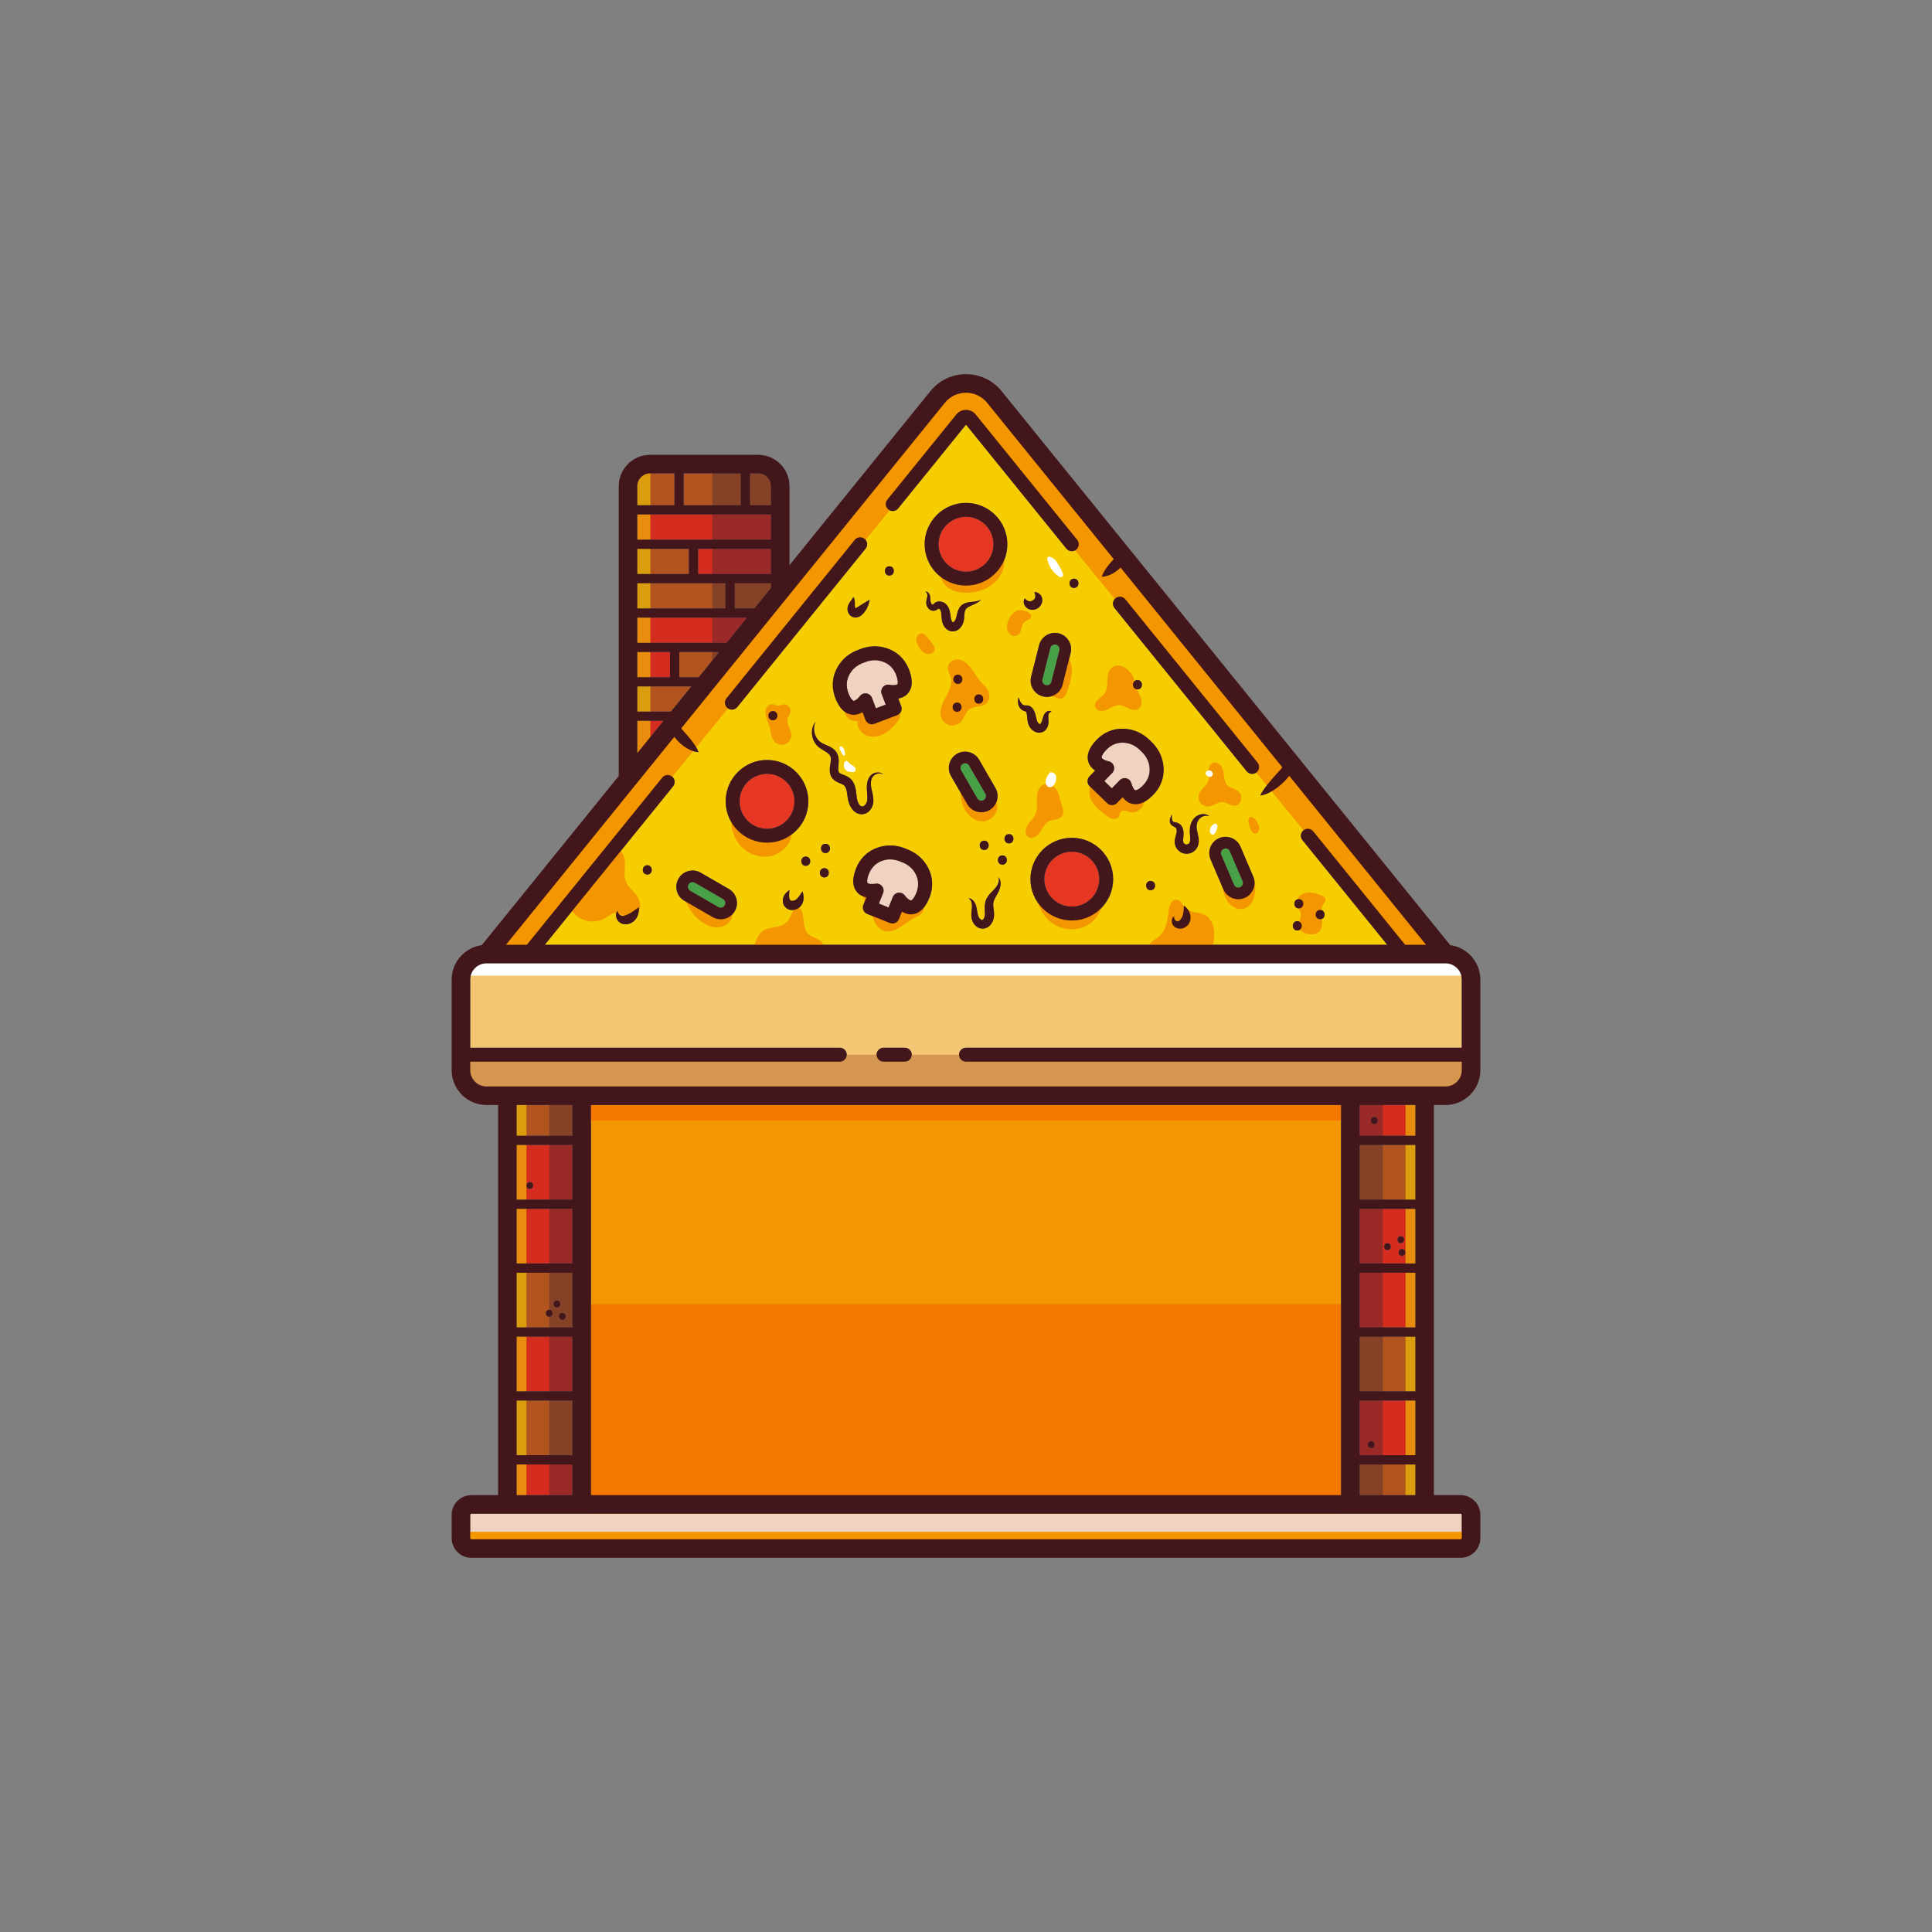 <?xml version="1.0" encoding="utf-8"?>
<!-- Generator: Adobe Illustrator 21.0.0, SVG Export Plug-In . SVG Version: 6.00 Build 0)  -->
<svg version="1.1" xmlns="http://www.w3.org/2000/svg" xmlns:xlink="http://www.w3.org/1999/xlink" x="0px" y="0px"
	 viewBox="0 0 1400 1400" enable-background="new 0 0 1400 1400" xml:space="preserve">
<rect x="0" y="0" width="1400" height="1400" fill="#808080" stroke="none"/>
<g id="Layer_3" display="none">
	<path display="inline" fill="none" stroke="#0E1235" stroke-width="8" stroke-miterlimit="10" d="M906.5,755.867h-413
		c-6.075,0-11-4.925-11-11v-39c0-6.075,4.925-11,11-11h413c6.075,0,11,4.925,11,11v39C917.5,750.942,912.575,755.867,906.5,755.867z
		"/>

		<line display="inline" fill="none" stroke="#0E1235" stroke-width="6" stroke-linecap="round" stroke-linejoin="round" stroke-miterlimit="10" x1="847.219" y1="643.902" x2="888.49" y2="694.867"/>

		<line display="inline" fill="none" stroke="#0E1235" stroke-width="6" stroke-linecap="round" stroke-linejoin="round" stroke-miterlimit="10" x1="766.287" y1="543.96" x2="823.227" y2="614.275"/>

		<path display="inline" fill="none" stroke="#0E1235" stroke-width="6" stroke-linecap="round" stroke-linejoin="round" stroke-miterlimit="10" d="
		M668.443,501.074l29.717-36.697c0.95-1.16,2.73-1.16,3.68,0l43.724,53.994"/>

		<line display="inline" fill="none" stroke="#0E1235" stroke-width="6" stroke-linecap="round" stroke-linejoin="round" stroke-miterlimit="10" x1="599.187" y1="586.596" x2="654.433" y2="518.374"/>

		<line display="inline" fill="none" stroke="#0E1235" stroke-width="6" stroke-linecap="round" stroke-linejoin="round" stroke-miterlimit="10" x1="511.51" y1="694.867" x2="571.531" y2="620.748"/>
	<path display="inline" fill="none" stroke="#0E1235" stroke-width="8" stroke-miterlimit="10" d="M906.5,694.867L712.227,454.965
		c-6.297-7.776-18.157-7.776-24.454,0L493.5,694.867"/>

		<circle display="inline" fill="none" stroke="#0E1235" stroke-width="6" stroke-linecap="round" stroke-linejoin="round" stroke-miterlimit="10" cx="700" cy="518.374" r="14.809"/>

		<circle display="inline" fill="none" stroke="#0E1235" stroke-width="6" stroke-linecap="round" stroke-linejoin="round" stroke-miterlimit="10" cx="614.309" cy="629.084" r="14.809"/>

		<circle display="inline" fill="none" stroke="#0E1235" stroke-width="6" stroke-linecap="round" stroke-linejoin="round" stroke-miterlimit="10" cx="745.564" cy="662.595" r="14.809"/>

		<path display="inline" fill="none" stroke="#0E1235" stroke-width="6" stroke-linecap="round" stroke-linejoin="round" stroke-miterlimit="10" d="
		M655.665,566.275c2.693-1.025,5.662-1.273,8.514-0.49c3.204,0.88,6.86,3.035,8.668,8.138c3.617,10.206-6.349,7.918-6.349,7.918
		l2.792,7.335l-4.907,1.868l-4.907,1.868l-2.792-7.335c0,0-5.922,8.335-10.007-1.693c-2.042-5.014-0.745-9.055,1.063-11.842
		c1.61-2.482,3.992-4.27,6.685-5.295L655.665,566.275z"/>

		<path display="inline" fill="none" stroke="#0E1235" stroke-width="6" stroke-linecap="round" stroke-linejoin="round" stroke-miterlimit="10" d="
		M777.846,605.685c2.07,2.005,3.553,4.588,4.052,7.504c0.561,3.275,0.158,7.5-3.697,11.3c-7.711,7.602-9.862-2.394-9.862-2.394
		l-5.46,5.637l-3.771-3.653l-3.771-3.653l5.46-5.637c0,0-10.059-1.831-2.708-9.781c3.676-3.975,7.886-4.512,11.177-4.056
		c2.93,0.406,5.56,1.806,7.63,3.811L777.846,605.685z"/>

		<path display="inline" fill="none" stroke="#0E1235" stroke-width="6" stroke-linecap="round" stroke-linejoin="round" stroke-miterlimit="10" d="
		M673.834,652.632c2.675,1.072,5.026,2.901,6.592,5.41c1.759,2.818,2.986,6.881,0.858,11.859
		c-4.257,9.956-10.035,1.519-10.035,1.519l-2.918,7.285l-4.874-1.952l-4.873-1.952l2.918-7.285c0,0-10.004,2.115-6.21-8.027
		c1.897-5.071,5.589-7.163,8.808-7.987c2.866-0.734,5.829-0.434,8.504,0.637L673.834,652.632z"/>

		<path display="inline" fill="none" stroke="#0E1235" stroke-width="5" stroke-linecap="round" stroke-linejoin="round" stroke-miterlimit="10" d="
		M733.731,581.481L733.731,581.481c-2.409-0.609-3.869-3.056-3.259-5.466l3.432-13.573c0.609-2.409,3.056-3.869,5.466-3.259l0,0
		c2.409,0.609,3.869,3.056,3.259,5.466l-3.432,13.573C738.588,580.631,736.141,582.09,733.731,581.481z"/>

		<path display="inline" fill="none" stroke="#0E1235" stroke-width="5" stroke-linecap="round" stroke-linejoin="round" stroke-miterlimit="10" d="
		M819.042,668.382L819.042,668.382c-2.285,0.977-4.93-0.084-5.906-2.369l-5.502-12.873c-0.977-2.285,0.084-4.93,2.369-5.906h0
		c2.285-0.977,4.93,0.084,5.906,2.369l5.502,12.873C822.388,664.761,821.328,667.405,819.042,668.382z"/>

		<path display="inline" fill="none" stroke="#0E1235" stroke-width="5" stroke-linecap="round" stroke-linejoin="round" stroke-miterlimit="10" d="
		M598.27,675.134L598.27,675.134c-1.243,2.152-3.995,2.89-6.147,1.647l-12.124-7c-2.152-1.243-2.89-3.995-1.647-6.147l0,0
		c1.243-2.152,3.995-2.89,6.147-1.647l12.124,7C598.775,670.23,599.513,672.982,598.27,675.134z"/>

		<path display="inline" fill="none" stroke="#0E1235" stroke-width="5" stroke-linecap="round" stroke-linejoin="round" stroke-miterlimit="10" d="
		M708.853,630.708L708.853,630.708c-2.152,1.243-4.904,0.505-6.147-1.647l-7-12.124c-1.243-2.152-0.505-4.904,1.647-6.147l0,0
		c2.152-1.243,4.904-0.505,6.147,1.647l7,12.124C711.743,626.713,711.005,629.465,708.853,630.708z"/>

		<line display="inline" fill="none" stroke="#0E1235" stroke-width="6" stroke-linecap="round" stroke-linejoin="round" stroke-miterlimit="10" x1="482.5" y1="738.2" x2="645.64" y2="738.2"/>

		<line display="inline" fill="none" stroke="#0E1235" stroke-width="6" stroke-linecap="round" stroke-linejoin="round" stroke-miterlimit="10" x1="664.5" y1="738.2" x2="673.638" y2="738.2"/>

		<line display="inline" fill="none" stroke="#0E1235" stroke-width="6" stroke-linecap="round" stroke-linejoin="round" stroke-miterlimit="10" x1="700" y1="738.2" x2="917.5" y2="738.2"/>
	<g display="inline">
		<g>
			<g>
				<path fill="#0E1235" d="M706.479,542.189c0,0-0.108,0.123-0.315,0.358c-0.215,0.229-0.565,0.536-1.058,0.861
					c-0.493,0.319-1.126,0.631-1.838,0.94c-0.704,0.312-1.513,0.615-2.208,1.024c-0.719,0.411-1.206,0.902-1.44,1.551
					c-0.261,0.669-0.299,1.687-0.394,3.019c-0.027,0.337-0.061,0.681-0.127,1.084c-0.07,0.433-0.189,0.849-0.338,1.266
					c-0.312,0.826-0.75,1.658-1.554,2.421c-0.402,0.374-0.907,0.735-1.547,0.959c-0.637,0.229-1.358,0.288-2.042,0.174
					c-1.432-0.254-2.442-1.191-3.036-2.113c-0.307-0.463-0.541-0.996-0.691-1.475c-0.148-0.476-0.242-0.938-0.303-1.366
					c-0.12-0.857-0.136-1.598-0.185-2.216c-0.064-1.218-0.397-2.056-0.697-2.279c-0.187-0.174-0.429-0.236-0.496-0.255
					c-0.061,0.004,0-0.068-0.147,0.018c-0.16,0.088-0.47,0.409-1.076,0.675c-0.599,0.265-1.348,0.258-1.887,0.059
					c-0.551-0.194-0.94-0.505-1.24-0.824c-0.586-0.647-0.894-1.382-0.967-2.18c-0.052-1.363,0.324-2.211,0.42-2.88
					c0.033-0.167,0.052-0.321,0.066-0.46c0.011-0.116,0.016-0.238,0.002-0.356c-0.021-0.239-0.085-0.463-0.167-0.641
					c-0.347-0.735-0.776-0.646-0.772-0.674c0.002,0.008,0.079-0.063,0.285-0.096c0.198-0.032,0.588,0.027,0.989,0.399
					c0.399,0.347,0.783,1.012,0.863,1.848c0.116,0.812,0.042,1.774,0.289,2.53c0.11,0.316,0.335,0.598,0.607,0.772
					c0.131,0.083,0.268,0.125,0.343,0.112c0.036-0.012,0.056-0.024,0.055-0.045c-0.002,0.009,0.003,0.049,0,0.025
					c0,0.007-0.002-0.012-0.017-0.056c-0.053-0.052,0.033-0.109,0.266-0.374c0.215-0.249,0.742-0.645,1.244-0.804
					c1.053-0.36,2.116-0.175,3.007,0.273c0.447,0.225,0.881,0.55,1.236,0.947c0.334,0.368,0.611,0.782,0.822,1.202
					c0.426,0.845,0.627,1.695,0.759,2.483c0.126,0.787,0.186,1.482,0.289,2.069c0.103,0.588,0.24,1.046,0.417,1.325
					c0.187,0.32,0.405,0.46,0.421,0.465c0.049,0.015,0.036,0.084,0.287-0.047c0.23-0.143,0.535-0.486,0.752-0.886
					c0.232-0.407,0.363-0.791,0.508-1.411c0.284-1.15,0.498-2.56,1.264-3.816c0.765-1.292,2.06-1.969,3.054-2.22
					c1.026-0.283,1.904-0.335,2.669-0.422c0.763-0.079,1.419-0.161,1.959-0.296c0.537-0.133,0.961-0.299,1.24-0.438
					C706.331,542.267,706.479,542.189,706.479,542.189z"/>
			</g>
		</g>
	</g>
	<g display="inline">
		<g>
			<g>
				<path fill="#0E1235" d="M736.845,590.551c-0.001,0.017-0.279-0.066-0.639,0.184c-0.178,0.119-0.39,0.331-0.544,0.625
					c-0.163,0.302-0.203,0.585-0.221,1.085c-0.014,0.477,0.058,1.074,0.095,1.869c0.033,0.786,0.006,1.887-0.555,3.033
					c-0.283,0.576-0.767,1.214-1.498,1.659c-0.712,0.437-1.683,0.648-2.526,0.503c-1.709-0.296-2.815-1.31-3.586-2.535
					c-0.768-1.372-0.849-2.488-0.973-3.461c-0.09-0.943-0.145-1.74-0.268-2.277c-0.057-0.261-0.134-0.46-0.179-0.567
					c-0.076-0.114,0.03-0.122-0.152-0.224c-0.188-0.102-0.627-0.183-1.164-0.42c-0.532-0.243-0.947-0.593-1.249-0.953
					c-0.604-0.726-0.836-1.479-0.941-2.109c-0.095-0.625-0.068-1.129-0.035-1.524c0.08-0.787,0.174-1.183,0.174-1.183
					s0.161,0.399,0.447,1.112c0.285,0.683,0.791,1.767,1.721,2.242c0.222,0.112,0.452,0.174,0.659,0.17
					c0.191,0.002,0.483-0.042,0.978-0.007c0.489,0.013,1.267,0.3,1.749,0.737c0.512,0.432,0.86,0.949,1.121,1.461
					c0.509,1.034,0.712,2.019,0.913,2.898c0.097,0.438,0.188,0.836,0.292,1.186c0.098,0.346,0.228,0.674,0.32,0.827
					c0.21,0.414,0.658,0.777,0.793,0.846c0.072,0.044,0.049,0.09,0.116,0.114c0.059,0.029,0.178,0.006,0.334-0.132
					c0.319-0.298,0.594-0.858,0.777-1.524c0.195-0.679,0.368-1.443,0.672-2.117c0.287-0.668,0.752-1.265,1.244-1.555
					c0.482-0.307,0.96-0.404,1.308-0.379C736.742,590.208,736.831,590.589,736.845,590.551z"/>
			</g>
		</g>
	</g>
	<g display="inline">
		<g>
			<g>
				<path fill="#0E1235" d="M635.221,594.815c0,0-0.084,0.204-0.245,0.595c-0.127,0.4-0.326,0.99-0.378,1.781
					c-0.065,0.783-0.011,1.758,0.298,2.813c0.33,1.042,0.906,2.18,1.853,3.076c0.484,0.45,0.99,0.808,1.682,1.143
					c0.682,0.342,1.492,0.651,2.389,1.069c0.884,0.427,1.926,0.94,2.849,1.961c0.948,0.993,1.457,2.562,1.487,3.814
					c0.075,1.289-0.091,2.409-0.143,3.408c-0.022,0.482-0.028,0.944,0.022,1.305c0.055,0.359,0.151,0.612,0.264,0.802
					c0.136,0.188,0.266,0.325,0.577,0.502c0.294,0.175,0.755,0.353,1.294,0.556c0.551,0.211,1.198,0.439,1.913,0.847
					c0.726,0.408,1.439,1.035,1.948,1.734c1.038,1.432,1.358,2.937,1.571,4.22c0.103,0.652,0.165,1.27,0.224,1.854
					c0.06,0.588,0.109,1.152,0.183,1.57c0.153,0.91,0.484,1.789,0.892,2.431c0.434,0.658,0.842,0.922,1.246,0.978
					c0.414,0.071,0.878-0.098,1.341-0.583c0.45-0.482,0.772-1.118,0.902-1.814c0.293-1.484-0.002-3.219-0.091-4.933
					c-0.096-1.723,0.08-3.465,0.831-4.853c0.347-0.675,0.884-1.285,1.451-1.673c0.565-0.389,1.148-0.602,1.686-0.71
					c1.085-0.225,1.994,0.051,2.5,0.371c0.255,0.161,0.43,0.311,0.532,0.425c0.104,0.11,0.158,0.167,0.158,0.167
					s-0.063-0.044-0.185-0.131c-0.117-0.09-0.313-0.199-0.573-0.303c-0.521-0.207-1.359-0.289-2.234,0.066
					c-0.87,0.331-1.792,1.09-2.158,2.257c-0.402,1.15-0.339,2.549-0.032,4.056c0.285,1.519,0.915,3.226,0.847,5.437
					c-0.038,1.107-0.386,2.356-1.121,3.419c-0.373,0.537-0.856,1.049-1.485,1.457c-0.621,0.408-1.417,0.699-2.238,0.724
					c-0.799,0.056-1.678-0.147-2.396-0.539c-0.727-0.388-1.307-0.923-1.771-1.488c-0.93-1.144-1.452-2.411-1.799-3.736
					c-0.084-0.332-0.151-0.672-0.207-1.017l-0.129-0.896c-0.08-0.583-0.154-1.143-0.243-1.673c-0.172-1.06-0.438-2.001-0.836-2.588
					c-0.196-0.299-0.416-0.508-0.683-0.697c-0.296-0.192-0.713-0.388-1.245-0.6c-0.525-0.216-1.144-0.447-1.824-0.829
					c-0.665-0.364-1.425-0.958-1.919-1.729c-0.516-0.746-0.796-1.635-0.868-2.387c-0.086-0.76-0.053-1.452,0.019-2.052
					c0.137-1.218,0.362-2.214,0.411-3.073c0.047-0.863-0.042-1.459-0.382-2.014c-0.35-0.556-0.98-1.077-1.714-1.544
					c-0.729-0.471-1.537-0.915-2.302-1.426c-0.769-0.507-1.498-1.155-2.034-1.836c-1.073-1.39-1.528-2.891-1.678-4.177
					c-0.141-1.297,0.042-2.397,0.297-3.229c0.247-0.841,0.612-1.406,0.841-1.776C635.082,594.997,635.221,594.815,635.221,594.815z"
					/>
			</g>
		</g>
	</g>
	<g display="inline">
		<g>
			<g>
				<path fill="#0E1235" d="M788.658,634.746c0,0-0.009,0.131-0.025,0.381c-0.015,0.247-0.031,0.613-0.006,1.058
					c0.029,0.434,0.11,0.981,0.341,1.366c0.115,0.191,0.254,0.31,0.416,0.382c0.146,0.073,0.357,0.109,0.787,0.188
					c0.212,0.04,0.47,0.089,0.775,0.185c0.306,0.094,0.674,0.269,0.996,0.502c0.658,0.47,1.124,1.181,1.377,1.874
					c0.265,0.702,0.365,1.407,0.382,2.111c0.014,0.733-0.077,1.37-0.132,1.934c-0.062,0.57-0.1,1.079-0.062,1.473
					c0.041,0.407,0.128,0.637,0.278,0.845c0.153,0.219,0.393,0.42,0.643,0.53c0.255,0.109,0.466,0.132,0.754,0.088
					c0.28-0.045,0.564-0.19,0.755-0.362c0.177-0.148,0.354-0.426,0.451-0.757c0.228-0.692,0.158-1.845,0.061-3.043
					c-0.044-0.606-0.089-1.24-0.082-1.901c0.002-0.67,0.08-1.359,0.232-1.988c0.294-1.269,0.884-2.405,1.663-3.252
					c0.765-0.854,1.761-1.391,2.612-1.605c0.867-0.23,1.647-0.199,2.253-0.078c0.609,0.134,1.046,0.349,1.316,0.528
					c0.271,0.176,0.396,0.287,0.396,0.287s-0.162-0.059-0.463-0.129c-0.299-0.072-0.751-0.121-1.284-0.061
					c-1.049,0.115-2.516,0.812-3.214,2.237c-0.358,0.702-0.558,1.541-0.568,2.441c-0.023,0.903,0.191,1.79,0.469,2.961
					c0.242,1.154,0.657,2.503,0.368,4.341c-0.164,0.917-0.562,1.881-1.298,2.698c-0.734,0.804-1.696,1.345-2.756,1.579
					c-1.048,0.244-2.248,0.117-3.212-0.344c-0.967-0.45-1.741-1.16-2.269-2.022c-0.542-0.866-0.757-1.926-0.732-2.757
					c0.017-0.852,0.185-1.546,0.34-2.146c0.158-0.593,0.321-1.121,0.408-1.524c0.089-0.431,0.125-0.85,0.099-1.21
					c-0.028-0.36-0.104-0.652-0.251-0.879c-0.129-0.23-0.395-0.417-0.816-0.62c-0.395-0.199-0.9-0.433-1.253-0.822
					c-0.357-0.37-0.544-0.816-0.613-1.207c-0.129-0.795,0.057-1.406,0.207-1.881c0.164-0.475,0.339-0.819,0.461-1.051
					C788.591,634.866,788.658,634.746,788.658,634.746z"/>
			</g>
		</g>
	</g>
	<g display="inline">
		<g>
			<g>
				<path fill="#0E1235" d="M714.004,661.716c0,0,0.088,0.119,0.256,0.345c0.144,0.24,0.362,0.615,0.5,1.151
					c0.294,1.068,0.184,2.702-0.572,4.404c-0.738,1.692-2.017,3.332-2.354,4.885c-0.168,0.724-0.108,1.554,0.045,2.703
					c0.115,1.128,0.438,2.526,0.031,4.345c-0.21,0.842-0.541,1.656-1.104,2.416c-0.54,0.749-1.392,1.472-2.467,1.789
					c-1.059,0.317-2.226,0.171-3.118-0.294c-0.885-0.463-1.487-1.115-1.916-1.772c-0.43-0.663-0.699-1.353-0.858-2.057
					c-0.147-0.715-0.167-1.309-0.158-1.883c0.029-1.132,0.18-2.043,0.237-2.825c0.165-1.507-0.171-2.636-0.603-3.274
					c-0.428-0.636-0.888-0.778-0.872-0.796c-0.012,0.033,0.471-0.132,1.306,0.345c0.817,0.461,1.816,1.745,2.166,3.576
					c0.385,1.741,0.441,3.928,1.486,4.891c0.246,0.257,0.527,0.446,0.733,0.492c0.207,0.055,0.314,0.008,0.429-0.053
					c0.091-0.05,0.218-0.161,0.393-0.404c0.165-0.249,0.335-0.605,0.434-1.003c0.111-0.413,0.141-0.739,0.142-1.293
					c0-0.522-0.035-1.098-0.061-1.718c-0.054-1.219-0.044-2.717,0.495-4.07c0.524-1.315,1.301-2.231,1.984-2.983
					c0.692-0.748,1.344-1.364,1.857-1.945c1.037-1.171,1.617-2.395,1.726-3.376c0.061-0.488,0.008-0.893-0.035-1.172
					C714.039,661.861,714.004,661.716,714.004,661.716z"/>
			</g>
		</g>
	</g>
	<g display="inline">
		<g>
			<g>
				<path fill="#0E1235" d="M793.848,674.026c0,0,0.183,0.121,0.487,0.374c0.303,0.256,0.733,0.642,1.185,1.245
					c0.443,0.604,0.929,1.437,1.121,2.6c0.179,1.118,0.062,2.591-0.915,3.908c-1.037,1.361-2.649,1.955-4.141,1.745
					c-0.755-0.117-1.43-0.419-1.972-0.929c-0.516-0.491-0.782-1.047-0.908-1.551c-0.252-1.018,0.024-1.859,0.349-2.312
					c0.156-0.23,0.318-0.375,0.43-0.458c0.113-0.08,0.173-0.122,0.173-0.122s-0.011,0.076-0.032,0.219
					c-0.017,0.137-0.027,0.34,0.019,0.566c0.067,0.453,0.402,0.979,0.873,1.259c0.23,0.141,0.495,0.22,0.702,0.185
					c0.18-0.04,0.375-0.124,0.524-0.23c0.307-0.208,0.608-0.528,0.773-0.762c0.233-0.287,0.537-0.757,0.752-1.365
					c0.223-0.584,0.344-1.309,0.409-1.975c0.065-0.669,0.089-1.28,0.117-1.71C793.828,674.276,793.848,674.026,793.848,674.026z"/>
			</g>
		</g>
	</g>
	<g display="inline">
		<g>
			<g>
				<path fill="#0E1235" d="M629.589,667.854c0,0,0.084,0.224,0.198,0.643c0.109,0.421,0.257,1.037,0.287,1.873
					c0.023,0.823-0.068,1.937-0.739,3.121c-0.757,1.276-2.144,2.306-4.008,2.413c-0.922,0.056-1.999-0.243-2.787-0.899
					c-0.797-0.648-1.219-1.542-1.361-2.311c-0.286-1.55,0.276-2.794,0.797-3.529c0.539-0.755,1.068-1.17,1.425-1.454
					c0.361-0.278,0.573-0.41,0.573-0.41s-0.008,0.278-0.051,0.755c-0.038,0.473-0.123,1.158-0.099,1.878
					c0.01,0.719,0.241,1.421,0.595,1.807c0.173,0.186,0.339,0.233,0.428,0.203c0.076-0.02,0.124-0.044,0.3-0.036
					c0.362,0.001,0.987-0.128,1.437-0.37c0.554-0.346,1.091-0.936,1.524-1.53c0.437-0.593,0.793-1.159,1.056-1.545
					C629.423,668.074,629.589,667.854,629.589,667.854z"/>
			</g>
		</g>
	</g>
	<g display="inline">
		<g>
			<g>
				<path fill="#0E1235" d="M559.143,674.755c0,0,0.016,0.207,0.013,0.577c-0.005,0.37-0.024,0.905-0.146,1.578
					c-0.126,0.669-0.351,1.495-0.877,2.375c-0.52,0.877-1.423,1.82-2.664,2.341c-1.243,0.545-2.767,0.582-4.024-0.037
					c-1.271-0.652-1.856-1.702-2.08-2.592c-0.228-0.907-0.045-1.696,0.188-2.138c0.125-0.225,0.233-0.377,0.325-0.471
					c0.086-0.092,0.131-0.14,0.131-0.14s0.01,0.071,0.029,0.205c0.013,0.127,0.06,0.314,0.132,0.517
					c0.15,0.415,0.515,0.872,0.994,1.151c0.464,0.29,1.085,0.416,1.461,0.306c0.377-0.116,0.767-0.264,1.252-0.47
					c0.504-0.211,1.037-0.43,1.611-0.768c0.581-0.337,1.18-0.76,1.719-1.144c0.539-0.386,1.021-0.724,1.37-0.948
					C558.927,674.87,559.143,674.755,559.143,674.755z"/>
			</g>
		</g>
	</g>
	<g display="inline">
		<g>
			<g>
				<path fill="#0E1235" d="M725.356,541.666c0,0,0.095,0.155,0.289,0.372c0.189,0.216,0.495,0.478,0.879,0.67
					c0.381,0.191,0.849,0.302,1.209,0.253c0.335-0.051,0.629-0.176,0.987-0.385c0.351-0.213,0.621-0.446,0.823-0.714
					c0.207-0.293,0.33-0.775,0.313-1.215c-0.01-0.442-0.124-0.849-0.249-1.121c-0.125-0.274-0.235-0.431-0.235-0.431
					s0.206-0.081,0.615-0.064c0.403,0.017,1.027,0.176,1.651,0.708c0.606,0.522,1.216,1.451,1.221,2.741
					c0.016,1.306-0.765,2.725-2.011,3.485c-1.231,0.786-2.856,0.844-4,0.254c-1.137-0.569-1.691-1.511-1.895-2.269
					c-0.202-0.782-0.075-1.401,0.082-1.765c0.08-0.185,0.159-0.313,0.223-0.396C725.323,541.708,725.356,541.666,725.356,541.666z"
					/>
			</g>
		</g>
	</g>
	<g display="inline">
		<g>
			<g>
				<path fill="#0E1235" d="M658.468,542.267c0,0-0.015,0.246-0.093,0.682c-0.079,0.436-0.224,1.065-0.51,1.815
					c-0.287,0.747-0.714,1.617-1.343,2.494c-0.328,0.45-0.643,0.853-1.122,1.328c-0.503,0.458-1.13,1.021-2.302,1.277
					c-0.581,0.121-1.27,0.08-1.89-0.159c-0.623-0.244-1.123-0.659-1.451-1.09c-0.66-0.878-0.837-1.778-0.794-2.652
					c0.174-1.612,0.903-2.424,1.316-3.026c0.451-0.584,0.756-0.992,0.93-1.315c0.174-0.317,0.234-0.523,0.234-0.523
					s0.193,0.152,0.388,0.581c0.201,0.421,0.325,1.155,0.307,1.993c-0.011,0.817-0.057,1.762,0.199,2.222
					c0.108,0.152,0.286,0.3,0.352,0.257c-0.165,0.126-0.297,0.317-0.307,0.36l-0.005,0.013c-0.02,0.082,0.028-0.111,0.023-0.091h0
					l0,0l0,0.001l-0.001,0.003c-0.001,0.005-0.001,0.007,0.001-0.008c0.001-0.013,0.009-0.13-0.017-0.255
					c-0.007-0.082-0.038-0.175-0.05-0.236c0,0,0.006,0.003,0.019-0.001c0.021-0.002,0.063-0.015,0.115-0.033
					c0.106-0.04,0.254-0.111,0.417-0.203c0.396-0.248,0.778-0.487,1.144-0.716c0.811-0.496,1.547-0.947,2.174-1.33
					C657.576,542.813,658.468,542.267,658.468,542.267z"/>
			</g>
		</g>
	</g>
	<g display="inline">
		<g>
			<path fill="#0E1235" d="M852.5,679.867c2.574,0,2.578-4,0-4C849.926,675.867,849.922,679.867,852.5,679.867L852.5,679.867z"/>
		</g>
	</g>
	<g display="inline">
		<g>
			<path fill="#0E1235" d="M843.333,675.2c2.574,0,2.578-4,0-4C840.76,671.2,840.755,675.2,843.333,675.2L843.333,675.2z"/>
		</g>
	</g>
	<g display="inline">
		<g>
			<path fill="#0E1235" d="M842.667,684.7c2.574,0,2.578-4,0-4C840.093,680.7,840.089,684.7,842.667,684.7L842.667,684.7z"/>
		</g>
	</g>
	<g display="inline">
		<g>
			<path fill="#0E1235" d="M696.5,578.533c2.574,0,2.578-4,0-4C693.926,574.533,693.922,578.533,696.5,578.533L696.5,578.533z"/>
		</g>
	</g>
	<g display="inline">
		<g>
			<path fill="#0E1235" d="M696.167,590.533c2.574,0,2.578-4,0-4C693.593,586.533,693.589,590.533,696.167,590.533L696.167,590.533z
				"/>
		</g>
	</g>
	<g display="inline">
		<g>
			<path fill="#0E1235" d="M705.5,587.033c2.574,0,2.578-4,0-4C702.926,583.033,702.922,587.033,705.5,587.033L705.5,587.033z"/>
		</g>
	</g>
	<g display="inline">
		<g>
			<path fill="#0E1235" d="M639.5,651.367c2.574,0,2.578-4,0-4C636.926,647.367,636.922,651.367,639.5,651.367L639.5,651.367z"/>
		</g>
	</g>
	<g display="inline">
		<g>
			<path fill="#0E1235" d="M631,656.867c2.574,0,2.578-4,0-4C628.426,652.867,628.422,656.867,631,656.867L631,656.867z"/>
		</g>
	</g>
	<g display="inline">
		<g>
			<path fill="#0E1235" d="M639,661.867c2.574,0,2.578-4,0-4C636.426,657.867,636.422,661.867,639,661.867L639,661.867z"/>
		</g>
	</g>
	<g display="inline">
		<g>
			<path fill="#0E1235" d="M562.75,660.617c2.574,0,2.578-4,0-4C560.176,656.617,560.172,660.617,562.75,660.617L562.75,660.617z"/>
		</g>
	</g>
	<g display="inline">
		<g>
			<path fill="#0E1235" d="M707.833,650.033c2.574,0,2.578-4,0-4C705.26,646.033,705.255,650.033,707.833,650.033L707.833,650.033z"
				/>
		</g>
	</g>
	<g display="inline">
		<g>
			<path fill="#0E1235" d="M715.667,656.367c2.574,0,2.578-4,0-4C713.093,652.367,713.089,656.367,715.667,656.367L715.667,656.367z
				"/>
		</g>
	</g>
	<g display="inline">
		<g>
			<path fill="#0E1235" d="M718.5,647.2c2.574,0,2.578-4,0-4C715.926,643.2,715.922,647.2,718.5,647.2L718.5,647.2z"/>
		</g>
	</g>
	<g display="inline">
		<g>
			<path fill="#0E1235" d="M779.5,667.367c2.574,0,2.578-4,0-4C776.926,663.367,776.922,667.367,779.5,667.367L779.5,667.367z"/>
		</g>
	</g>
	<g display="inline">
		<g>
			<path fill="#0E1235" d="M746.5,537.2c2.574,0,2.578-4,0-4C743.926,533.2,743.922,537.2,746.5,537.2L746.5,537.2z"/>
		</g>
	</g>
	<g display="inline">
		<g>
			<path fill="#0E1235" d="M616.833,594.2c2.574,0,2.578-4,0-4C614.26,590.2,614.255,594.2,616.833,594.2L616.833,594.2z"/>
		</g>
	</g>
	<g display="inline">
		<g>
			<path fill="#0E1235" d="M667,531.867c2.574,0,2.578-4,0-4C664.426,527.867,664.422,531.867,667,531.867L667,531.867z"/>
		</g>
	</g>
	<g display="inline">
		<g>
			<path fill="#0E1235" d="M773.833,580.867c2.574,0,2.578-4,0-4C771.26,576.867,771.255,580.867,773.833,580.867L773.833,580.867z"
				/>
		</g>
	</g>
	<g display="inline">
		<g>
			<g>
				<path fill="#0E1235" d="M579.435,600.04c-1.079-1.149-2.093-2.359-3.053-3.609l-1.855,1.415l-1.855,1.415
					c1.054,1.374,2.169,2.702,3.354,3.965c0,0,1.084,1.185,2.77,2.352c1.672,1.179,3.966,2.277,6.016,2.319
					c-0.68-1.934-2.076-3.813-3.234-5.308C580.41,601.108,579.435,600.04,579.435,600.04z"/>
			</g>
		</g>
	</g>
	<g display="inline">
		<g>
			<g>
				<path fill="#0E1235" d="M766.654,528.359c1.102-1.118,2.151-2.287,3.155-3.494l-1.797-1.488l-1.797-1.488
					c-0.92,1.104-1.88,2.176-2.89,3.199c0,0-0.915,0.95-1.981,2.305c-1.059,1.365-2.307,3.113-2.855,4.959
					c1.925,0.04,4.043-0.905,5.594-1.929C765.644,529.406,766.654,528.359,766.654,528.359z"/>
			</g>
		</g>
	</g>
	<g display="inline">
		<g>
			<g>
				<path fill="#0E1235" d="M837.204,620.401c1.461-1.542,2.843-3.159,4.157-4.829l-1.838-1.438l-1.838-1.438
					c-1.225,1.556-2.512,3.064-3.875,4.501c0,0-1.235,1.337-2.75,3.142c-1.504,1.821-3.338,4.073-4.327,6.254
					c2.376-0.303,5.1-1.769,7.11-3.265C835.867,621.846,837.204,620.401,837.204,620.401z"/>
			</g>
		</g>
	</g>

		<rect x="502.5" y="755.867" display="inline" fill="none" stroke="#0E1235" stroke-width="8" stroke-miterlimit="10" width="32" height="176"/>
	<g display="inline">

			<line fill="none" stroke="#0E1235" stroke-width="4" stroke-linecap="round" stroke-linejoin="round" stroke-miterlimit="10" x1="502.5" y1="775.076" x2="534.5" y2="775.076"/>

			<line fill="none" stroke="#0E1235" stroke-width="4" stroke-linecap="round" stroke-linejoin="round" stroke-miterlimit="10" x1="502.5" y1="802.593" x2="534.5" y2="802.593"/>

			<line fill="none" stroke="#0E1235" stroke-width="4" stroke-linecap="round" stroke-linejoin="round" stroke-miterlimit="10" x1="502.5" y1="830.109" x2="534.5" y2="830.109"/>

			<line fill="none" stroke="#0E1235" stroke-width="4" stroke-linecap="round" stroke-linejoin="round" stroke-miterlimit="10" x1="502.5" y1="857.625" x2="534.5" y2="857.625"/>

			<line fill="none" stroke="#0E1235" stroke-width="4" stroke-linecap="round" stroke-linejoin="round" stroke-miterlimit="10" x1="502.5" y1="885.141" x2="534.5" y2="885.141"/>

			<line fill="none" stroke="#0E1235" stroke-width="4" stroke-linecap="round" stroke-linejoin="round" stroke-miterlimit="10" x1="502.5" y1="912.657" x2="534.5" y2="912.657"/>
	</g>

		<rect x="865.5" y="755.867" transform="matrix(-1 -4.490642e-11 4.490642e-11 -1 1763 1687.733)" display="inline" fill="none" stroke="#0E1235" stroke-width="8" stroke-miterlimit="10" width="32" height="176"/>
	<g display="inline">

			<line fill="none" stroke="#0E1235" stroke-width="4" stroke-linecap="round" stroke-linejoin="round" stroke-miterlimit="10" x1="897.5" y1="775.076" x2="865.5" y2="775.076"/>

			<line fill="none" stroke="#0E1235" stroke-width="4" stroke-linecap="round" stroke-linejoin="round" stroke-miterlimit="10" x1="897.5" y1="802.593" x2="865.5" y2="802.593"/>

			<line fill="none" stroke="#0E1235" stroke-width="4" stroke-linecap="round" stroke-linejoin="round" stroke-miterlimit="10" x1="897.5" y1="830.109" x2="865.5" y2="830.109"/>

			<line fill="none" stroke="#0E1235" stroke-width="4" stroke-linecap="round" stroke-linejoin="round" stroke-miterlimit="10" x1="897.5" y1="857.625" x2="865.5" y2="857.625"/>

			<line fill="none" stroke="#0E1235" stroke-width="4" stroke-linecap="round" stroke-linejoin="round" stroke-miterlimit="10" x1="897.5" y1="885.141" x2="865.5" y2="885.141"/>

			<line fill="none" stroke="#0E1235" stroke-width="4" stroke-linecap="round" stroke-linejoin="round" stroke-miterlimit="10" x1="897.5" y1="912.657" x2="865.5" y2="912.657"/>
	</g>
	<path display="inline" fill="none" stroke="#0E1235" stroke-width="8" stroke-miterlimit="10" d="M554.46,619.587v-126.22
		c0-5.247,4.253-9.5,9.5-9.5h46.54c5.247,0,9.5,4.253,9.5,9.5v45.29"/>

		<line display="inline" fill="none" stroke="#0E1235" stroke-width="4" stroke-linecap="round" stroke-linejoin="round" stroke-miterlimit="10" x1="554.46" y1="503.565" x2="620" y2="503.565"/>

		<line display="inline" fill="none" stroke="#0E1235" stroke-width="4" stroke-linecap="round" stroke-linejoin="round" stroke-miterlimit="10" x1="554.46" y1="518.374" x2="620" y2="518.374"/>

		<line display="inline" fill="none" stroke="#0E1235" stroke-width="4" stroke-linecap="round" stroke-linejoin="round" stroke-miterlimit="10" x1="554.46" y1="533.183" x2="620" y2="533.183"/>

		<line display="inline" fill="none" stroke="#0E1235" stroke-width="4" stroke-linecap="round" stroke-linejoin="round" stroke-miterlimit="10" x1="554.46" y1="547.992" x2="610.833" y2="547.992"/>

		<line display="inline" fill="none" stroke="#0E1235" stroke-width="4" stroke-linecap="round" stroke-linejoin="round" stroke-miterlimit="10" x1="554.46" y1="562.802" x2="598.404" y2="562.802"/>

		<line display="inline" fill="none" stroke="#0E1235" stroke-width="4" stroke-linecap="round" stroke-linejoin="round" stroke-miterlimit="10" x1="554.46" y1="577.611" x2="587.23" y2="577.611"/>

		<line display="inline" fill="none" stroke="#0E1235" stroke-width="4" stroke-linecap="round" stroke-linejoin="round" stroke-miterlimit="10" x1="554.46" y1="592.42" x2="576.167" y2="592.42"/>

		<line display="inline" fill="none" stroke="#0E1235" stroke-width="4" stroke-linecap="round" stroke-linejoin="round" stroke-miterlimit="10" x1="576.432" y1="483.867" x2="576.432" y2="503.565"/>

		<line display="inline" fill="none" stroke="#0E1235" stroke-width="4" stroke-linecap="round" stroke-linejoin="round" stroke-miterlimit="10" x1="598.404" y1="533.183" x2="598.404" y2="547.992"/>

		<line display="inline" fill="none" stroke="#0E1235" stroke-width="4" stroke-linecap="round" stroke-linejoin="round" stroke-miterlimit="10" x1="574.527" y1="562.802" x2="574.527" y2="577.611"/>

		<line display="inline" fill="none" stroke="#0E1235" stroke-width="4" stroke-linecap="round" stroke-linejoin="round" stroke-miterlimit="10" x1="582.647" y1="518.374" x2="582.647" y2="533.183"/>

		<line display="inline" fill="none" stroke="#0E1235" stroke-width="4" stroke-linecap="round" stroke-linejoin="round" stroke-miterlimit="10" x1="605" y1="483.867" x2="605" y2="503.565"/>
	<path display="inline" fill="none" stroke="#0E1235" stroke-width="8" stroke-miterlimit="10" d="M913,950.867H487
		c-2.485,0-4.5-2.015-4.5-4.5v-10c0-2.485,2.015-4.5,4.5-4.5h426c2.485,0,4.5,2.015,4.5,4.5v10
		C917.5,948.852,915.485,950.867,913,950.867z"/>
	<g display="inline">
		<g>
			<path fill="#0E1235" d="M512.167,796.033c1.93,0,1.934-3,0-3C510.236,793.033,510.233,796.033,512.167,796.033L512.167,796.033z"
				/>
		</g>
	</g>
	<g display="inline">
		<g>
			<path fill="#0E1235" d="M526.167,852.367c1.93,0,1.934-3,0-3C524.236,849.367,524.233,852.367,526.167,852.367L526.167,852.367z"
				/>
		</g>
	</g>
	<g display="inline">
		<g>
			<path fill="#0E1235" d="M523.833,847.033c1.93,0,1.934-3,0-3C521.903,844.033,521.9,847.033,523.833,847.033L523.833,847.033z"/>
		</g>
	</g>
	<g display="inline">
		<g>
			<path fill="#0E1235" d="M520.5,851.033c1.93,0,1.934-3,0-3C518.57,848.033,518.566,851.033,520.5,851.033L520.5,851.033z"/>
		</g>
	</g>
	<g display="inline">
		<g>
			<path fill="#0E1235" d="M874.5,907.617c1.93,0,1.934-3,0-3C872.57,904.617,872.566,907.617,874.5,907.617L874.5,907.617z"/>
		</g>
	</g>
	<g display="inline">
		<g>
			<path fill="#0E1235" d="M887.75,824.867c1.93,0,1.934-3,0-3C885.82,821.867,885.816,824.867,887.75,824.867L887.75,824.867z"/>
		</g>
	</g>
	<g display="inline">
		<g>
			<path fill="#0E1235" d="M887.25,819.367c1.93,0,1.934-3,0-3C885.32,816.367,885.316,819.367,887.25,819.367L887.25,819.367z"/>
		</g>
	</g>
	<g display="inline">
		<g>
			<path fill="#0E1235" d="M881.5,822.367c1.93,0,1.934-3,0-3C879.57,819.367,879.566,822.367,881.5,822.367L881.5,822.367z"/>
		</g>
	</g>
	<g display="inline">
		<g>
			<path fill="#0E1235" d="M875.833,768.033c1.93,0,1.934-3,0-3C873.903,765.033,873.9,768.033,875.833,768.033L875.833,768.033z"/>
		</g>
	</g>
</g>
<g id="Layer_5">
	<path fill="#48A146" d="M765.216,467.127c-0.274-0.07-0.554-0.104-0.83-0.104c-0.6,0-1.19,0.161-1.719,0.476
		c-0.771,0.461-1.318,1.194-1.538,2.066l-5.776,22.839c-0.22,0.872-0.089,1.776,0.371,2.549c0.46,0.772,1.195,1.319,2.067,1.539
		c0.871,0.222,1.776,0.089,2.547-0.372c0.772-0.46,1.32-1.194,1.54-2.066l5.774-22.838
		C768.108,469.415,767.015,467.581,765.216,467.127z"/>
	<rect x="495.438" y="343.045" fill="#B25420" width="41.34" height="23.049"/>
	<path fill="#48A146" d="M710.239,580.095c0.868,0.234,1.773,0.113,2.554-0.336c1.607-0.928,2.159-2.99,1.232-4.598l-11.779-20.401
		c-0.45-0.779-1.175-1.335-2.043-1.568c-0.289-0.078-0.584-0.117-0.876-0.117c-0.583,0-1.159,0.154-1.678,0.453
		c-1.607,0.928-2.16,2.99-1.232,4.597l11.78,20.402C708.647,579.306,709.371,579.863,710.239,580.095z"/>
	<path fill="#B25420" d="M558.654,352.3c0-5.103-4.152-9.255-9.255-9.255h-5.889v23.049h15.144V352.3z"/>
	<path fill="#48A146" d="M500.178,645.508l20.401,11.779c0.778,0.449,1.686,0.569,2.554,0.336c0.868-0.233,1.593-0.789,2.043-1.567
		c0.928-1.608,0.375-3.671-1.232-4.599l-20.401-11.779c-0.518-0.299-1.094-0.452-1.677-0.452c-0.292,0-0.587,0.038-0.877,0.116
		c-0.868,0.233-1.595,0.79-2.044,1.568C498.018,642.518,498.571,644.581,500.178,645.508z"/>
	<path fill="#B25420" d="M488.708,343.045h-17.621c-5.103,0-9.255,4.152-9.255,9.255v13.794h26.876V343.045z"/>
	<path fill="#E53722" d="M776.671,617.187c-10.957,0-19.872,8.914-19.872,19.871s8.915,19.871,19.872,19.871
		s19.87-8.914,19.87-19.871S787.628,617.187,776.671,617.187z"/>
	<path fill="#EFD2C0" d="M616.301,487.433c-3.087,4.757-3.54,9.897-1.349,15.275c1.663,4.082,3.171,5.115,3.612,5.169
		c1.024,0.143,3.273-1.738,4.452-3.361c0.958-1.318,2.491-2.09,4.097-2.09c0.219,0,0.44,0.014,0.661,0.044
		c1.836,0.245,3.4,1.465,4.059,3.197l2.902,7.624l7.077-2.693l-2.902-7.624c-0.663-1.741-0.313-3.706,0.91-5.111
		c1.223-1.406,3.124-2.023,4.936-1.605c1.937,0.419,4.854,0.316,5.535-0.456c0.293-0.334,0.733-2.108-0.739-6.262
		c-1.94-5.474-5.696-9.012-11.165-10.513c-3.581-0.984-7.452-0.751-11.193,0.675c0,0,0,0-0.001,0l-2.084,0.793
		C621.368,481.918,618.321,484.317,616.301,487.433z"/>
	<path fill="#F5CD00" d="M479.902,563.466c1.754-2.166,4.932-2.502,7.1-0.746c2.167,1.755,2.5,4.934,0.746,7.101l-92.973,114.811
		h610.45l-61.424-75.85c-1.755-2.167-1.421-5.346,0.746-7.101c2.163-1.756,5.344-1.421,7.099,0.746l66.57,82.205h15.149
		l-99.083-122.354c-1.109,1.285-2.242,2.55-3.41,3.783c0,0-2.249,2.43-5.655,4.926c-3.381,2.518-7.966,4.985-11.963,5.495
		c1.664-3.67,4.75-7.46,7.281-10.523c2.549-3.038,4.627-5.287,4.627-5.287c1.413-1.491,2.763-3.039,4.085-4.61L812.029,411.311
		c-0.426,0.422-1.973,1.894-4.197,3.342c-2.61,1.724-6.172,3.313-9.412,3.247c0.924-3.106,3.022-6.047,4.805-8.344
		c1.794-2.279,3.334-3.878,3.334-3.878c0.167-0.169,0.323-0.348,0.489-0.519l-91.703-113.241c-3.766-4.65-9.358-7.318-15.344-7.318
		c-5.984,0-11.577,2.668-15.343,7.318L493.647,527.788c1.12,1.371,2.266,2.719,3.478,4.01c0,0,1.642,1.797,3.605,4.291
		c1.949,2.516,4.297,5.678,5.441,8.932c-3.448-0.072-7.31-1.919-10.123-3.903c-2.836-1.964-4.66-3.958-4.66-3.958
		c-0.958-1.021-1.885-2.069-2.79-3.137L366.635,684.632h15.148L479.902,563.466z M462.758,661.145
		c-0.212,1.126-0.59,2.516-1.476,3.997c-0.875,1.475-2.394,3.063-4.483,3.94c-2.091,0.916-4.656,0.98-6.771-0.063
		c-2.138-1.097-3.123-2.863-3.5-4.362c-0.384-1.527-0.076-2.853,0.316-3.597c0.21-0.378,0.392-0.635,0.546-0.792
		c0.144-0.154,0.22-0.236,0.22-0.236s0.017,0.12,0.048,0.345c0.021,0.213,0.101,0.528,0.222,0.87
		c0.252,0.699,0.866,1.468,1.673,1.936c0.78,0.488,1.826,0.701,2.459,0.514c0.634-0.196,1.29-0.445,2.107-0.79
		c0.848-0.355,1.744-0.724,2.712-1.293c0.977-0.568,1.985-1.279,2.893-1.925c0.907-0.65,1.718-1.219,2.306-1.596
		c0.588-0.38,0.952-0.574,0.952-0.574s0.027,0.348,0.022,0.971C462.996,659.114,462.962,660.013,462.758,661.145z M469.05,633.73
		c-4.338,0-4.331-6.731,0-6.731C473.388,626.999,473.381,633.73,469.05,633.73z M956.611,659.391c4.338,0,4.331,6.731,0,6.731
		C952.273,666.122,952.28,659.391,956.611,659.391z M941.186,651.539c4.338,0,4.331,6.731,0,6.731
		C936.848,658.269,936.855,651.539,941.186,651.539z M940.064,667.524c4.338,0,4.331,6.731,0,6.731
		C935.726,674.255,935.733,667.524,940.064,667.524z M525.841,580.67c0-16.524,13.443-29.967,29.967-29.967
		c16.525,0,29.968,13.443,29.968,29.967c0,16.525-13.443,29.968-29.968,29.968C539.285,610.638,525.841,597.195,525.841,580.67z
		 M560.056,515.24c4.338,0,4.331,6.731,0,6.731C555.718,521.971,555.725,515.24,560.056,515.24z M581.094,655.393
		c-1.274,2.147-3.608,3.88-6.745,4.061c-1.552,0.093-3.363-0.409-4.69-1.513c-1.341-1.091-2.051-2.594-2.29-3.888
		c-0.481-2.607,0.464-4.701,1.341-5.938c0.907-1.27,1.797-1.969,2.397-2.446c0.608-0.467,0.963-0.69,0.963-0.69
		s-0.013,0.468-0.087,1.271c-0.065,0.795-0.207,1.949-0.167,3.159c0.017,1.209,0.405,2.391,1.001,3.041
		c0.291,0.314,0.57,0.392,0.72,0.342c0.127-0.033,0.209-0.074,0.505-0.06c0.61,0.002,1.66-0.215,2.419-0.623
		c0.933-0.582,1.836-1.574,2.565-2.574c0.735-0.998,1.334-1.95,1.777-2.6c0.438-0.656,0.717-1.025,0.717-1.025
		s0.142,0.377,0.333,1.081c0.184,0.708,0.432,1.744,0.483,3.151C582.375,651.526,582.221,653.401,581.094,655.393z M583.894,627.42
		c-4.338,0-4.331-6.731,0-6.731C588.232,620.689,588.225,627.42,583.894,627.42z M597.356,635.833c-4.338,0-4.331-6.731,0-6.731
		C601.694,629.102,601.687,635.833,597.356,635.833z M598.197,618.165c-4.338,0-4.331-6.731,0-6.731
		C602.535,611.434,602.528,618.165,598.197,618.165z M614.707,580.341c-0.142-0.559-0.254-1.131-0.348-1.711l-0.217-1.508
		c-0.134-0.981-0.258-1.923-0.409-2.816c-0.29-1.784-0.737-3.368-1.407-4.355c-0.329-0.503-0.7-0.855-1.149-1.173
		c-0.499-0.324-1.199-0.652-2.096-1.01c-0.883-0.364-1.925-0.752-3.069-1.395c-1.119-0.613-2.398-1.612-3.229-2.91
		c-0.869-1.255-1.339-2.751-1.461-4.016c-0.145-1.279-0.09-2.444,0.031-3.453c0.231-2.05,0.609-3.725,0.692-5.171
		c0.079-1.452-0.071-2.455-0.642-3.388c-0.588-0.935-1.649-1.812-2.884-2.598c-1.226-0.793-2.586-1.54-3.874-2.4
		c-1.294-0.854-2.52-1.944-3.422-3.09c-1.806-2.339-2.572-4.865-2.824-7.028c-0.238-2.182,0.07-4.034,0.499-5.433
		c0.416-1.415,1.029-2.365,1.416-2.989c0.447-0.584,0.682-0.891,0.682-0.891s-0.142,0.344-0.413,1.001
		c-0.214,0.674-0.549,1.665-0.637,2.996c-0.109,1.317-0.018,2.958,0.501,4.734c0.555,1.753,1.524,3.668,3.118,5.177
		c0.815,0.757,1.665,1.36,2.83,1.924c1.148,0.575,2.511,1.095,4.019,1.798c1.487,0.718,3.24,1.581,4.794,3.3
		c1.595,1.672,2.452,4.312,2.502,6.418c0.125,2.169-0.154,4.054-0.241,5.734c-0.036,0.812-0.047,1.588,0.037,2.196
		c0.092,0.604,0.253,1.03,0.445,1.349c0.228,0.317,0.447,0.547,0.97,0.844c0.494,0.295,1.271,0.594,2.178,0.935
		c0.926,0.356,2.016,0.739,3.219,1.426c1.222,0.686,2.421,1.742,3.279,2.917c1.747,2.41,2.285,4.942,2.644,7.101
		c0.173,1.096,0.278,2.136,0.377,3.12c0.1,0.99,0.183,1.938,0.309,2.641c0.257,1.532,0.814,3.011,1.501,4.091
		c0.73,1.107,1.417,1.551,2.096,1.645c0.696,0.12,1.477-0.165,2.256-0.982c0.758-0.81,1.3-1.881,1.518-3.052
		c0.493-2.498-0.004-5.417-0.154-8.3c-0.162-2.899,0.134-5.831,1.398-8.166c0.583-1.137,1.487-2.163,2.442-2.815
		c0.951-0.654,1.932-1.013,2.838-1.195c1.825-0.378,3.356,0.086,4.207,0.625c0.429,0.271,0.724,0.523,0.895,0.715
		c0.176,0.186,0.266,0.281,0.266,0.281s-0.106-0.075-0.312-0.221c-0.197-0.151-0.527-0.334-0.964-0.509
		c-0.876-0.348-2.286-0.485-3.758,0.111c-1.464,0.557-3.016,1.833-3.632,3.797c-0.676,1.936-0.571,4.289-0.054,6.825
		c0.48,2.556,1.54,5.428,1.425,9.148c-0.065,1.862-0.65,3.964-1.886,5.753c-0.627,0.903-1.441,1.765-2.499,2.452
		c-1.045,0.687-2.385,1.176-3.766,1.219c-1.345,0.095-2.824-0.248-4.032-0.907c-1.223-0.653-2.198-1.552-2.981-2.504
		C616.17,584.702,615.291,582.571,614.707,580.341z M673.148,651.338c-2.963,6.928-6.999,10.69-11.997,11.182
		c-2.883,0.283-5.456-0.629-7.572-1.921l-2.182,5.446c-0.498,1.242-1.469,2.236-2.7,2.764c-0.633,0.271-1.31,0.407-1.986,0.407
		c-0.637,0-1.274-0.121-1.877-0.362l-16.401-6.571c-1.242-0.497-2.237-1.468-2.763-2.7c-0.527-1.231-0.543-2.62-0.045-3.863
		l2.181-5.445c-2.425-0.527-4.917-1.644-6.806-3.839c-3.275-3.807-3.598-9.315-0.958-16.373c3.213-8.591,9.541-14.319,18.297-16.561
		c5.688-1.457,11.72-1.015,17.439,1.276l2.07,0.83c5.721,2.292,10.389,6.137,13.498,11.117
		C676.132,634.392,676.755,642.903,673.148,651.338z M700,424.346c-16.524,0-29.967-13.443-29.967-29.967
		c0-16.525,13.443-29.968,29.967-29.968c16.525,0,29.968,13.443,29.968,29.968C729.968,410.903,716.525,424.346,700,424.346z
		 M709.255,509.912c-4.338,0-4.331-6.731,0-6.731C713.593,503.181,713.586,509.912,709.255,509.912z M684.153,453.876
		c-0.517-0.779-0.91-1.677-1.164-2.482c-0.25-0.801-0.407-1.579-0.509-2.299c-0.202-1.443-0.228-2.69-0.312-3.728
		c-0.108-2.05-0.669-3.459-1.172-3.834c-0.314-0.294-0.722-0.396-0.835-0.43c-0.103,0.007-0.001-0.114-0.248,0.03
		c-0.27,0.148-0.79,0.688-1.81,1.136c-1.008,0.447-2.268,0.435-3.175,0.099c-0.927-0.326-1.582-0.849-2.087-1.386
		c-0.987-1.089-1.504-2.326-1.627-3.668c-0.087-2.293,0.545-3.721,0.707-4.846c0.056-0.281,0.087-0.54,0.112-0.774
		c0.018-0.195,0.027-0.4,0.003-0.6c-0.036-0.402-0.144-0.779-0.28-1.079c-0.583-1.236-1.305-1.088-1.298-1.135
		c0.003,0.014,0.133-0.106,0.48-0.162c0.333-0.055,0.989,0.045,1.664,0.672c0.671,0.584,1.317,1.702,1.452,3.109
		c0.195,1.366,0.07,2.984,0.486,4.257c0.185,0.531,0.564,1.007,1.022,1.299c0.22,0.139,0.451,0.211,0.577,0.188
		c0.054-0.017,0.077-0.038,0.083-0.068c-0.003-0.012-0.002-0.013-0.018-0.061c-0.089-0.088,0.055-0.183,0.447-0.629
		c0.362-0.419,1.249-1.085,2.094-1.354c1.771-0.606,3.561-0.294,5.06,0.46c0.752,0.379,1.482,0.926,2.079,1.594
		c0.562,0.619,1.028,1.316,1.383,2.022c0.716,1.422,1.055,2.853,1.276,4.178c0.212,1.325,0.313,2.494,0.486,3.482
		c0.173,0.989,0.404,1.761,0.702,2.23c0.314,0.538,0.682,0.773,0.708,0.782c0.083,0.026,0.06,0.142,0.483-0.079
		c0.387-0.24,0.901-0.818,1.266-1.49c0.391-0.686,0.61-1.331,0.855-2.374c0.477-1.936,0.838-4.308,2.127-6.421
		c1.286-2.175,3.467-3.313,5.138-3.735c1.726-0.476,3.205-0.564,4.491-0.71c1.285-0.133,2.388-0.272,3.297-0.498
		c0.904-0.225,1.616-0.503,2.087-0.737c0.473-0.252,0.721-0.384,0.721-0.384s-0.182,0.207-0.531,0.602
		c-0.362,0.385-0.952,0.902-1.781,1.449c-0.829,0.537-1.895,1.063-3.094,1.582c-1.185,0.525-2.545,1.035-3.715,1.724
		c-1.209,0.691-2.029,1.518-2.422,2.609c-0.44,1.125-0.503,2.839-0.663,5.081c-0.046,0.567-0.102,1.146-0.214,1.824
		c-0.117,0.728-0.319,1.428-0.568,2.13c-0.525,1.389-1.261,2.789-2.615,4.074c-0.676,0.63-1.526,1.237-2.603,1.613
		c-1.072,0.385-2.286,0.484-3.435,0.293C686.852,457.004,685.152,455.427,684.153,453.876z M694.111,495.609
		c-4.338,0-4.331-6.731,0-6.731C698.449,488.878,698.441,495.609,694.111,495.609z M693.55,515.801c-4.338,0-4.331-6.731,0-6.731
		C697.888,509.07,697.881,515.801,693.55,515.801z M689.131,562.332c-3.247-5.624-1.313-12.842,4.312-16.09
		c2.725-1.572,5.898-1.991,8.939-1.177c3.038,0.814,5.579,2.763,7.151,5.488l11.779,20.401c3.247,5.625,1.311,12.843-4.312,16.09
		c-1.814,1.048-3.829,1.583-5.87,1.583c-1.024,0-2.054-0.135-3.068-0.407c-3.04-0.814-5.579-2.763-7.151-5.488L689.131,562.332z
		 M713.181,615.921c-4.338,0-4.331-6.731,0-6.731C717.519,609.191,717.512,615.921,713.181,615.921z M723.875,645.506
		c-1.242,2.847-3.395,5.607-3.96,8.219c-0.283,1.218-0.181,2.615,0.076,4.549c0.194,1.899,0.738,4.251,0.051,7.311
		c-0.353,1.417-0.911,2.787-1.858,4.065c-0.909,1.261-2.342,2.477-4.151,3.011c-1.782,0.533-3.745,0.288-5.246-0.495
		c-1.489-0.779-2.503-1.876-3.225-2.981c-0.723-1.115-1.177-2.277-1.443-3.462c-0.247-1.204-0.281-2.202-0.265-3.168
		c0.049-1.905,0.303-3.438,0.398-4.753c0.277-2.536-0.288-4.435-1.015-5.509c-0.721-1.07-1.494-1.309-1.468-1.34
		c-0.02,0.055,0.792-0.222,2.197,0.58c1.375,0.777,3.055,2.937,3.644,6.017c0.649,2.93,0.742,6.61,2.501,8.23
		c0.414,0.432,0.887,0.75,1.234,0.828c0.348,0.092,0.528,0.013,0.722-0.09c0.154-0.084,0.367-0.271,0.662-0.679
		c0.277-0.419,0.564-1.019,0.731-1.688c0.187-0.696,0.236-1.243,0.239-2.176c-0.001-0.879-0.06-1.847-0.102-2.891
		c-0.091-2.052-0.074-4.572,0.833-6.849c0.882-2.213,2.189-3.754,3.339-5.02c1.164-1.259,2.261-2.296,3.125-3.273
		c1.744-1.97,2.721-4.03,2.904-5.682c0.102-0.821,0.013-1.503-0.06-1.972c-0.113-0.466-0.172-0.711-0.172-0.711s0.148,0.2,0.43,0.58
		c0.243,0.404,0.61,1.035,0.842,1.936C725.331,639.893,725.146,642.643,723.875,645.506z M726.362,626.578
		c-4.338,0-4.331-6.731,0-6.731C730.7,619.848,730.693,626.578,726.362,626.578z M731.13,611.154c-4.338,0-4.331-6.731,0-6.731
		C735.468,604.423,735.461,611.154,731.13,611.154z M744.416,520.816c-0.152-1.586-0.244-2.929-0.451-3.832
		c-0.095-0.439-0.225-0.774-0.301-0.953c-0.127-0.192,0.05-0.205-0.255-0.377c-0.316-0.172-1.055-0.307-1.959-0.706
		c-0.895-0.408-1.594-0.997-2.101-1.603c-1.016-1.222-1.407-2.489-1.584-3.548c-0.159-1.052-0.114-1.899-0.058-2.565
		c0.135-1.324,0.293-1.99,0.293-1.99s0.27,0.672,0.753,1.872c0.479,1.149,1.331,2.974,2.896,3.772
		c0.374,0.189,0.76,0.293,1.108,0.286c0.322,0.003,0.813-0.07,1.646-0.012c0.822,0.022,2.132,0.505,2.943,1.24
		c0.861,0.727,1.447,1.597,1.887,2.458c0.857,1.741,1.199,3.397,1.536,4.877c0.163,0.737,0.317,1.407,0.491,1.996
		c0.165,0.582,0.383,1.134,0.539,1.392c0.354,0.697,1.108,1.307,1.334,1.424c0.12,0.075,0.082,0.152,0.196,0.192
		c0.099,0.05,0.3,0.01,0.561-0.223c0.537-0.502,1-1.444,1.307-2.565c0.328-1.143,0.62-2.428,1.13-3.562
		c0.483-1.125,1.265-2.128,2.093-2.617c0.811-0.517,1.615-0.68,2.201-0.638c1.205,0.121,1.355,0.762,1.378,0.698
		c-0.001,0.028-0.47-0.112-1.075,0.309c-0.3,0.201-0.656,0.556-0.916,1.052c-0.275,0.509-0.341,0.984-0.372,1.826
		c-0.024,0.802,0.097,1.807,0.16,3.144c0.055,1.323,0.011,3.174-0.935,5.103c-0.477,0.969-1.29,2.043-2.521,2.792
		c-1.199,0.734-2.833,1.091-4.251,0.847c-2.876-0.498-4.737-2.204-6.035-4.265C744.76,524.332,744.625,522.452,744.416,520.816z
		 M749.822,429.971c-0.211-0.461-0.395-0.726-0.395-0.726s0.347-0.136,1.035-0.108c0.679,0.029,1.728,0.297,2.779,1.191
		c1.019,0.878,2.045,2.441,2.055,4.612c0.026,2.198-1.287,4.585-3.384,5.864c-2.072,1.323-4.805,1.419-6.731,0.428
		c-1.914-0.957-2.845-2.543-3.189-3.818c-0.34-1.315-0.126-2.357,0.138-2.97c0.135-0.312,0.267-0.526,0.376-0.666
		c0.105-0.133,0.161-0.205,0.161-0.205s0.159,0.262,0.487,0.625c0.319,0.364,0.834,0.805,1.48,1.127
		c0.642,0.322,1.429,0.508,2.035,0.425c0.564-0.085,1.059-0.296,1.661-0.648c0.591-0.359,1.046-0.75,1.385-1.201
		c0.348-0.493,0.555-1.304,0.527-2.044C750.225,431.114,750.033,430.428,749.822,429.971z M775.81,473.277l-5.774,22.839
		c-0.772,3.051-2.685,5.617-5.387,7.229c-1.849,1.103-3.916,1.667-6.013,1.667c-0.97,0-1.944-0.121-2.909-0.364
		c-3.05-0.772-5.618-2.685-7.229-5.387c-1.612-2.702-2.074-5.871-1.303-8.92l5.776-22.839c0.772-3.051,2.685-5.618,5.387-7.229
		c2.7-1.61,5.866-2.072,8.921-1.302C773.575,460.563,777.402,466.981,775.81,473.277z M778.245,419.327c4.338,0,4.331,6.731,0,6.731
		C773.907,426.057,773.914,419.327,778.245,419.327z M776.671,667.026c-16.525,0-29.968-13.443-29.968-29.967
		s13.443-29.967,29.968-29.967c16.523,0,29.966,13.443,29.966,29.967S793.194,667.026,776.671,667.026z M833.774,645.088
		c-4.338,0-4.331-6.731,0-6.731C838.112,638.357,838.105,645.088,833.774,645.088z M861.077,669.969
		c-1.745,2.29-4.457,3.289-6.968,2.935c-1.271-0.198-2.407-0.706-3.319-1.563c-0.868-0.826-1.315-1.762-1.528-2.61
		c-0.423-1.713,0.041-3.129,0.587-3.89c0.263-0.388,0.535-0.631,0.724-0.771c0.191-0.134,0.292-0.205,0.292-0.205
		s-0.019,0.128-0.053,0.369c-0.028,0.23-0.045,0.571,0.032,0.953c0.112,0.762,0.677,1.648,1.47,2.119
		c0.388,0.238,0.834,0.37,1.181,0.311c0.303-0.067,0.631-0.209,0.882-0.387c0.516-0.349,1.023-0.889,1.301-1.282
		c0.391-0.482,0.904-1.273,1.265-2.297c0.375-0.983,0.579-2.202,0.689-3.324c0.109-1.126,0.15-2.154,0.197-2.878
		c0.057-0.737,0.09-1.157,0.09-1.157s0.308,0.203,0.82,0.63c0.509,0.431,1.233,1.08,1.994,2.095
		c0.745,1.016,1.563,2.418,1.886,4.375C862.918,665.275,862.721,667.753,861.077,669.969z M873.475,591.133
		c-1.766,0.194-4.233,1.367-5.409,3.764c-0.603,1.181-0.939,2.593-0.955,4.107c-0.039,1.519,0.322,3.012,0.789,4.982
		c0.408,1.942,1.105,4.211,0.619,7.305c-0.275,1.543-0.946,3.165-2.184,4.54c-1.235,1.353-2.854,2.263-4.638,2.657
		c-1.764,0.41-3.782,0.197-5.404-0.578c-1.627-0.758-2.93-1.951-3.818-3.403c-0.911-1.457-1.274-3.241-1.232-4.639
		c0.028-1.433,0.311-2.602,0.571-3.612c0.266-0.998,0.539-1.887,0.686-2.565c0.15-0.725,0.21-1.43,0.167-2.036
		c-0.048-0.606-0.176-1.097-0.422-1.479c-0.216-0.388-0.665-0.702-1.373-1.044c-0.664-0.335-1.514-0.728-2.109-1.383
		c-0.6-0.623-0.915-1.372-1.031-2.032c-0.218-1.337,0.096-2.365,0.349-3.165c0.276-0.799,0.57-1.379,0.776-1.769
		c0.214-0.384,0.327-0.586,0.327-0.586s-0.015,0.22-0.043,0.64c-0.025,0.416-0.052,1.032-0.01,1.78
		c0.048,0.731,0.184,1.651,0.574,2.298c0.194,0.321,0.428,0.522,0.701,0.643c0.245,0.123,0.601,0.183,1.324,0.317
		c0.357,0.068,0.791,0.149,1.304,0.31c0.515,0.157,1.135,0.452,1.676,0.844c1.108,0.791,1.892,1.988,2.318,3.153
		c0.446,1.182,0.613,2.368,0.643,3.552c0.023,1.233-0.129,2.305-0.222,3.254c-0.104,0.96-0.168,1.816-0.104,2.479
		c0.068,0.686,0.216,1.072,0.467,1.422c0.257,0.368,0.662,0.706,1.083,0.892c0.43,0.183,0.783,0.221,1.269,0.148
		c0.471-0.076,0.948-0.32,1.27-0.609c0.298-0.249,0.595-0.718,0.759-1.273c0.384-1.165,0.266-3.104,0.103-5.12
		c-0.075-1.019-0.15-2.086-0.137-3.199c0.003-1.127,0.135-2.287,0.39-3.346c0.495-2.135,1.487-4.047,2.798-5.473
		c1.288-1.438,2.962-2.341,4.396-2.701c1.458-0.388,2.772-0.334,3.792-0.131c1.025,0.225,1.761,0.587,2.214,0.888
		c0.456,0.296,0.666,0.483,0.666,0.483s-0.272-0.099-0.779-0.216C875.134,591.113,874.373,591.031,873.475,591.133z
		 M908.268,644.219c-1.172,2.92-3.41,5.209-6.304,6.446c-1.487,0.636-3.056,0.955-4.627,0.955c-1.484,0-2.968-0.284-4.387-0.854
		c-2.92-1.171-5.209-3.41-6.445-6.303l-9.258-21.662c-1.237-2.892-1.274-6.094-0.102-9.014c1.172-2.92,3.41-5.209,6.304-6.446
		c2.892-1.237,6.092-1.273,9.015-0.101c2.92,1.171,5.209,3.41,6.445,6.303l9.258,21.662
		C909.403,638.097,909.44,641.299,908.268,644.219z M808.365,433.51c2.167-1.756,5.346-1.421,7.099,0.746l95.813,118.318
		c1.755,2.167,1.421,5.346-0.746,7.101c-0.935,0.757-2.057,1.125-3.173,1.125c-1.471,0-2.928-0.639-3.926-1.871l-95.813-118.318
		C805.863,438.444,806.197,435.265,808.365,433.51z M824.239,499.535c-4.338,0-4.331-6.731,0-6.731
		C828.577,492.804,828.57,499.535,824.239,499.535z M788.726,552.249c-1.591-4.764,0.197-9.984,5.314-15.516
		c6.226-6.736,14.244-9.64,23.204-8.399c5.814,0.805,11.228,3.498,15.657,7.786l1.601,1.551c4.427,4.286,7.291,9.611,8.284,15.399
		c1.525,8.911-1.121,17.024-7.653,23.464c-5.367,5.29-10.52,7.247-15.34,5.806c-2.774-0.828-4.81-2.647-6.281-4.646l-4.08,4.214
		c-0.991,1.022-2.309,1.536-3.627,1.536c-1.265,0-2.531-0.472-3.512-1.421l-12.693-12.292c-0.961-0.932-1.515-2.207-1.536-3.546
		c-0.021-1.338,0.49-2.631,1.421-3.592l4.082-4.215C791.524,556.971,789.643,554.995,788.726,552.249z M642.976,362.091
		l50.005-61.75c1.742-2.126,4.294-3.334,7.019-3.334c2.725,0,5.276,1.208,7.002,3.313l73.592,90.877
		c1.755,2.167,1.421,5.346-0.746,7.101c-0.933,0.757-2.057,1.125-3.173,1.125c-1.471,0-2.928-0.639-3.926-1.871L700,307.716
		l-49.178,60.729c-1.755,2.166-4.935,2.5-7.1,0.746C641.555,367.436,641.222,364.258,642.976,362.091z M644.471,410.352
		c4.338,0,4.331,6.731,0,6.731C640.133,417.083,640.14,410.352,644.471,410.352z M641.061,469.289
		c8.716,2.393,14.943,8.229,18.008,16.875c2.518,7.103,2.099,12.605-1.241,16.354c-1.926,2.162-4.437,3.236-6.87,3.72l2.087,5.483
		c0.477,1.251,0.436,2.641-0.112,3.862c-0.548,1.221-1.559,2.175-2.81,2.651l-16.514,6.285c-0.591,0.225-1.198,0.332-1.794,0.332
		c-2.034,0-3.952-1.239-4.719-3.255l-2.087-5.482c-2.14,1.255-4.73,2.125-7.605,1.789c-4.988-0.578-8.958-4.41-11.801-11.389
		c-3.461-8.496-2.691-16.995,2.229-24.578c3.195-4.927,7.929-8.689,13.688-10.881l2.083-0.793
		C629.36,468.071,635.397,467.736,641.061,469.289z M629.957,435.731c-0.132,0.734-0.377,1.793-0.857,3.055
		c-0.483,1.257-1.201,2.722-2.26,4.197c-0.552,0.757-1.083,1.435-1.889,2.235c-0.846,0.771-1.902,1.718-3.874,2.149
		c-0.978,0.203-2.137,0.134-3.181-0.267c-1.048-0.41-1.891-1.11-2.442-1.834c-1.11-1.477-1.409-2.992-1.337-4.462
		c0.293-2.713,1.52-4.079,2.215-5.091c0.758-0.982,1.273-1.669,1.565-2.212c0.294-0.533,0.394-0.881,0.394-0.881
		s0.325,0.257,0.654,0.978c0.337,0.708,0.547,1.944,0.517,3.354c-0.019,1.374-0.096,2.965,0.335,3.739
		c0.015,0.022,0.035,0.041,0.052,0.063c0.039-0.007,0.09-0.021,0.164-0.047c0.179-0.067,0.428-0.187,0.702-0.342
		c0.666-0.417,1.309-0.82,1.925-1.205c1.364-0.835,2.603-1.593,3.657-2.239c2.316-1.418,3.817-2.337,3.817-2.337
		S630.09,434.997,629.957,435.731z M526.439,505.999l92.962-114.797c1.753-2.167,4.931-2.502,7.1-0.746
		c2.167,1.755,2.5,4.934,0.746,7.101l-92.962,114.797c-0.997,1.232-2.456,1.871-3.927,1.871c-1.116,0-2.239-0.368-3.174-1.125
		C525.019,511.345,524.685,508.166,526.439,505.999z M491.66,636.704c1.573-2.725,4.113-4.674,7.152-5.488
		c3.038-0.815,6.213-0.395,8.938,1.177l20.401,11.779c5.624,3.247,7.559,10.465,4.312,16.09c0,0.001,0,0.001,0,0.001
		c-2.179,3.775-6.147,5.887-10.22,5.887c-1.997,0-4.02-0.508-5.871-1.576l-20.401-11.779c-2.725-1.573-4.673-4.113-5.488-7.151
		C489.669,642.604,490.086,639.429,491.66,636.704z"/>
	<path fill="#48A146" d="M891.171,616.849c-0.353-0.827-1.007-1.466-1.842-1.8c-0.404-0.163-0.828-0.244-1.252-0.244
		c-0.449,0-0.897,0.091-1.323,0.273c-0.827,0.353-1.466,1.007-1.801,1.841c-0.335,0.835-0.324,1.748,0.03,2.574l9.258,21.664
		c0.353,0.827,1.007,1.466,1.842,1.8c0.831,0.334,1.747,0.325,2.575-0.029c0.827-0.353,1.466-1.007,1.801-1.841
		c0.335-0.834,0.324-1.748-0.03-2.574L891.171,616.849z"/>
	<path fill="#EFD2C0" d="M803.205,551.651c1.834,0.334,3.333,1.65,3.903,3.424c0.57,1.774,0.115,3.717-1.18,5.055l-5.676,5.861
		l5.439,5.268l5.676-5.861c0.965-0.996,2.279-1.536,3.627-1.536c0.463,0,0.93,0.063,1.389,0.195c1.791,0.513,3.155,1.97,3.546,3.791
		c0.439,1.932,1.771,4.531,2.759,4.82c0.432,0.129,2.222-0.231,5.357-3.323c4.136-4.077,5.746-8.979,4.79-14.569
		c-0.628-3.66-2.48-7.068-5.355-9.852c0-0.001,0-0.001,0-0.001l-1.601-1.55c-2.877-2.786-6.343-4.528-10.019-5.037
		c-5.617-0.775-10.464,0.988-14.406,5.252c-2.999,3.243-3.291,5.045-3.15,5.465C798.648,550.089,801.515,551.344,803.205,551.651z"
		/>
	<rect x="461.831" y="397.745" fill="#B25420" width="37.333" height="18.188"/>
	<polygon fill="#B25420" points="506.367,490.691 521.096,472.503 492.232,472.503 492.232,490.691 	"/>
	<polygon fill="#D52C20" points="541.277,447.583 461.831,447.583 461.831,465.772 526.547,465.772 	"/>
	<rect x="461.831" y="472.503" fill="#D52C20" width="23.669" height="18.188"/>
	<rect x="461.831" y="422.664" fill="#B25420" width="63.848" height="18.188"/>
	<rect x="461.831" y="372.825" fill="#D52C20" width="96.822" height="18.189"/>
	<polygon fill="#D52C20" points="461.831,522.341 461.831,545.687 480.737,522.341 	"/>
	<polygon fill="#B25420" points="500.917,497.422 461.831,497.422 461.831,515.61 486.188,515.61 	"/>
	<path fill="#EFD2C0" d="M971.755,1096.891h-543.51h-67.308h-19.351c-0.464,0-0.841,0.378-0.841,0.841v16.827
		c0,0.463,0.377,0.841,0.841,0.841h716.828c0.463,0,0.841-0.378,0.841-0.841v-16.827c0-0.463-0.378-0.841-0.841-0.841h-19.351
		H971.755z"/>
	<path fill="#E53722" d="M700,374.507c-10.957,0-19.871,8.915-19.871,19.872c0,10.957,8.914,19.871,19.871,19.871
		s19.872-8.914,19.872-19.871C719.872,383.422,710.957,374.507,700,374.507z"/>
	<rect x="505.895" y="397.745" fill="#D52C20" width="52.758" height="18.188"/>
	<path fill="#EFD2C0" d="M654.093,624.979l-2.07-0.829c-3.715-1.488-7.583-1.788-11.181-0.868
		c-5.493,1.407-9.31,4.878-11.344,10.317c-1.547,4.136-1.135,5.914-0.846,6.251c0.715,0.828,3.844,0.906,5.524,0.549
		c1.828-0.384,3.711,0.265,4.908,1.69c1.199,1.426,1.515,3.397,0.822,5.126l-3.033,7.572l7.03,2.817l3.033-7.573
		c0.693-1.729,2.282-2.936,4.133-3.14c1.862-0.211,3.665,0.628,4.718,2.166c1.138,1.62,3.308,3.489,4.378,3.416
		c0.441-0.046,1.967-1.053,3.7-5.105c2.283-5.34,1.919-10.486-1.084-15.297C660.815,628.921,657.81,626.469,654.093,624.979z"/>
	<polygon fill="#B25420" points="546.727,440.852 558.654,426.125 558.654,422.664 532.41,422.664 532.41,440.852 	"/>
	<rect x="428.245" y="800.737" fill="#F49600" width="543.51" height="282.693"/>
	<rect x="985.217" y="829.696" fill="#B25420" width="40.385" height="39.571"/>
	<path fill="#D52C20" d="M985.217,915.567h40.385v-39.57h-40.385V915.567z M1015.926,910.112c-3.254,0-3.248-5.048,0-5.048
		C1019.179,905.064,1019.174,910.112,1015.926,910.112z M1015.084,895.81c3.254,0,3.248,5.048,0,5.048
		C1011.831,900.858,1011.836,895.81,1015.084,895.81z M1005.409,900.858c3.254,0,3.248,5.048,0,5.048
		C1002.155,905.906,1002.161,900.858,1005.409,900.858z"/>
	<path fill="#D52C20" d="M1025.601,800.737h-40.385v22.228h40.385V800.737z M995.874,814.479c-3.254,0-3.248-5.048,0-5.048
		C999.127,809.431,999.122,814.479,995.874,814.479z"/>
	<rect x="985.217" y="922.298" fill="#D52C20" width="40.385" height="39.571"/>
	<rect x="374.399" y="1014.901" fill="#B25420" width="40.385" height="39.571"/>
	<rect x="985.217" y="968.6" fill="#B25420" width="40.385" height="39.57"/>
	<path fill="#B25420" d="M374.399,961.869h40.385v-39.571h-40.385V961.869z M407.492,956.386c-3.254,0-3.248-5.048,0-5.048
		C410.745,951.338,410.74,956.386,407.492,956.386z M403.565,942.364c3.254,0,3.248,5.048,0,5.048
		C400.312,947.412,400.317,942.364,403.565,942.364z M397.956,949.095c3.254,0,3.248,5.048,0,5.048
		C394.703,954.143,394.708,949.095,397.956,949.095z"/>
	<path fill="#E53722" d="M555.808,560.799c-10.957,0-19.871,8.914-19.871,19.871c0,10.957,8.914,19.872,19.871,19.872
		s19.872-8.915,19.872-19.872C575.68,569.713,566.766,560.799,555.808,560.799z"/>
	<rect x="374.399" y="1061.203" fill="#D52C20" width="40.385" height="22.227"/>
	<rect x="374.399" y="968.6" fill="#D52C20" width="40.385" height="39.57"/>
	<rect x="374.399" y="875.998" fill="#D52C20" width="40.385" height="39.57"/>
	<rect x="374.399" y="800.737" fill="#B25420" width="40.385" height="22.228"/>
	<path fill="#F2C673" d="M1047.476,698.093H352.524c-6.495,0-11.779,5.284-11.779,11.778v49.36h267.783
		c2.788,0,5.048,2.259,5.048,5.048c0,2.789-2.26,5.048-5.048,5.048H340.745v6.169c0,6.494,5.284,11.779,11.779,11.779h8.414h67.308
		h543.51h67.308h8.414c6.494,0,11.779-5.285,11.779-11.779v-6.169H700c-2.788,0-5.048-2.259-5.048-5.048
		c0-2.789,2.26-5.048,5.048-5.048h359.255v-49.36C1059.255,703.377,1053.97,698.093,1047.476,698.093z M655.64,769.327h-15.376
		c-2.788,0-5.048-2.259-5.048-5.048c0-2.789,2.26-5.048,5.048-5.048h15.376c2.788,0,5.048,2.259,5.048,5.048
		C660.688,767.068,658.428,769.327,655.64,769.327z"/>
	<path fill="#D52C20" d="M374.399,869.267h40.385v-39.571h-40.385V869.267z M383.934,856.547c3.254,0,3.248,5.048,0,5.048
		C380.68,861.595,380.686,856.547,383.934,856.547z"/>
	<rect x="985.217" y="1061.203" fill="#B25420" width="40.385" height="22.227"/>
	<path fill="#D52C20" d="M985.217,1054.472h40.385v-39.571h-40.385V1054.472z M993.63,1044.307c3.254,0,3.248,5.048,0,5.048
		C990.377,1049.355,990.382,1044.307,993.63,1044.307z"/>
	<path fill="#F49600" d="M495.724,649.057c1.756,7.264,6.077,13.881,12.022,18.409c2.843,2.166,6.114,3.886,9.651,4.403
		c3.537,0.517,7.361-0.284,10.051-2.638c2.69-2.354,3.992-6.367,2.698-9.698c-1.571,1.777-3.859,2.902-6.226,3.061
		c-4.458,0.299-8.432-2.623-11.825-5.531c-3.393-2.908-6.996-6.106-11.443-6.541"/>
	<path fill="#D59750" d="M336,764.279h727.667c0,0,7,30.387-19.333,30.387c-26.333,0-629.55,0-629.55,0H362.5
		C362.5,794.667,336,801.059,336,764.279z"/>
	<rect x="422" y="800.737" fill="#F47700" width="556" height="11.219"/>
	<rect x="428.245" y="945" fill="#F47700" width="543.51" height="151.891"/>
	<path fill="#FFFFFF" d="M336,707h726c0,0-2-12.5-22.5-12.5s-682.5,0-682.5,0S339.5,696.329,336,707z"/>
	<rect x="368.333" y="795.092" opacity="0.6" fill="#F5CD00" width="13.163" height="294.575"/>
	<rect x="397.956" y="794.667" opacity="0.4" fill="#422834" width="20.377" height="295"/>

		<rect x="1018.503" y="795.092" transform="matrix(-1 -4.505164e-11 4.505164e-11 -1 2050.168 1884.758)" opacity="0.6" fill="#F5CD00" width="13.163" height="294.575"/>

		<rect x="981.665" y="794.667" transform="matrix(-1 -4.481228e-11 4.481228e-11 -1 1983.707 1884.333)" opacity="0.4" fill="#422834" width="20.377" height="295"/>
	<path fill="#F49600" d="M336.333,1110H1067c0,0-5,12-16,12s-710.255,0-710.255,0"/>
	<path fill="#F49600" d="M723.001,289c-4-6-23-13-23-13s-19,7-23,13S355.5,690.5,355.5,690.5H383L700,302l317,388.5h27.5
		C1044.501,690.5,727.001,295,723.001,289z"/>
	<path opacity="0.6" fill="#F5CD00" d="M471.284,337.667V544.66l-12.618,8.416V345.333
		C458.667,345.333,456.569,334.333,471.284,337.667z"/>
	<path opacity="0.4" fill="#422834" d="M516.109,334.5v154.378l51.494-62.821V346C567.602,346,540.717,332.5,516.109,334.5z"/>
	<path fill="#F49600" d="M529.901,593.041c-0.407,7.425,2.119,15.068,7.258,20.442s12.912,8.263,20.25,7.052
		s13.928-6.693,15.998-13.836c0.434-1.496,0.531-3.423-0.763-4.29c-1.477-0.99-3.374,0.204-4.91,1.099
		c-5.311,3.092-12.124,2.568-17.769,0.14c-5.645-2.429-10.376-6.533-15.006-10.574"/>
	<path fill="#F49600" d="M632.642,665.274c1.273,3.602,3.309,7.267,6.793,8.834c3.729,1.677,8.159,0.495,11.713-1.528
		s6.62-4.835,10.237-6.741c2.135-1.125,4.492-1.957,6.219-3.643c1.727-1.686,2.577-4.632,1.058-6.507
		c-4.569,1.902-9.686,3.824-14.327,2.107c-1.822-0.674-3.67-1.907-5.539-1.379c-2.003,0.565-2.99,2.898-4.854,3.823
		c-2.588,1.283-5.74-0.706-7.147-3.229c-1.407-2.524-5.202-18.029-11.04-10.272c-2.125,2.823,1.031,5.257,2.52,7.6
		C630.432,657.733,631.316,661.523,632.642,665.274z"/>
	<path fill="#F49600" d="M751.31,648.714c0.585,8.176,4.93,16.095,11.758,20.63s16.038,5.427,23.441,1.909
		c7.403-3.519,12.591-11.472,12.428-19.668c-5.963,4.452-12.667,8.257-20.036,9.293s-15.503-1.129-20.212-6.891"/>
	<path fill="#F49600" d="M695.678,567.603c0.131,6.183,0.31,12.58,2.963,18.167c2.652,5.587,8.496,10.159,14.621,9.304
		c3.827-0.534,7.274-3.244,8.698-6.836c1.423-3.593,0.767-7.928-1.656-10.938c-1.17,4.011-5.288,6.951-9.462,6.754
		c-4.173-0.197-7.997-3.511-8.784-7.614"/>
	<path fill="#F49600" d="M791.387,566.916c-3.049,3.772-2.567,9.478-0.156,13.686s6.374,7.26,10.234,10.196
		c1.426,1.085,2.911,2.198,4.659,2.589c1.748,0.391,3.841-0.151,4.701-1.723c0.532-0.972,0.535-2.2,1.21-3.078
		c0.823-1.071,2.382-1.266,3.709-1.015c1.327,0.252,2.572,0.853,3.908,1.054c3.045,0.457,6.12-1.317,7.879-3.845
		c1.759-2.527,2.388-5.68,2.541-8.755c-4.051,1.763-8.923,1.509-12.769-0.666c-1.792-1.013-3.49-2.455-5.546-2.555
		c-2.015-0.098-3.831,1.128-5.779,1.652c-3.78,1.018-8.145-0.982-9.843-4.509"/>
	<path fill="#F49600" d="M882.642,630.297c1.653,3.887,2.203,8.135,3.028,12.277c0.826,4.142,2.009,8.362,4.67,11.642
		s7.131,5.406,11.184,4.214c3.467-1.02,5.937-4.235,7.036-7.678c1.099-3.443,1.052-7.132,0.994-10.746
		c-1.745-0.431-3.57,0.331-5.064,1.329c-1.495,0.999-2.831,2.257-4.463,3.012c-4.319,2.002-10.122-0.62-11.474-5.185"/>
	<path fill="#F49600" d="M753.74,499.013c3.469,3.071,7.6,5.389,12.029,6.75c1.214,0.373,2.527,0.674,3.738,0.29
		c2.062-0.653,3.027-2.958,3.736-5.002c2.204-6.358,4.437-13.116,3.007-19.692c-0.229-1.054-0.572-2.125-1.302-2.918
		c-0.73-0.793-1.935-1.234-2.923-0.803c-1.052,0.46-1.509,1.676-1.86,2.769c-1.834,5.714-3.668,11.429-5.501,17.143"/>
	<path fill="#F49600" d="M726.286,399.602c3.141,6.926,1.041,15.542-4.104,21.143c-5.145,5.601-12.845,8.4-20.441,8.758
		c-4.877,0.23-9.958-0.53-14.048-3.197c-4.09-2.667-6.972-7.512-6.347-12.354c6.615,4.204,14.859,5.767,22.554,4.277
		s14.759-6.018,19.327-12.387"/>
	<path fill="#F49600" d="M612.657,511.072c-1.242,2.667-0.858,6.016,0.955,8.333c1.813,2.317,4.972,3.494,7.859,2.93
		c-0.798,4.297,2.122,8.744,6.135,10.478c4.012,1.733,8.767,1.078,12.656-0.915c3.889-1.994,7.028-5.193,9.779-8.589
		c1.626-2.007,3.173-4.894,1.66-6.988c-1.256-1.738-3.934-1.699-5.871-0.778c-1.937,0.921-3.504,2.493-5.434,3.43
		c-4.237,2.058-9.924,0.319-12.285-3.756c-1.023-1.766-1.633-4.029-3.486-4.887c-1.322-0.612-2.929-0.265-4.156,0.521
		c-1.227,0.785-2.152,1.952-3.054,3.096"/>
	<path fill="#F49600" d="M562.371,511.342c-1.637-1.843-4.938-1.212-6.419,0.759c-1.482,1.97-1.489,4.706-0.874,7.093
		c0.615,2.388,1.77,4.605,2.439,6.978c1.131,4.01,1.033,8.74,4.052,11.61c2.022,1.922,5.236,2.464,7.777,1.312
		s4.25-3.928,4.135-6.716c-0.174-4.219-4.053-8.178-2.604-12.144c0.435-1.191,1.317-2.18,1.743-3.375
		c0.674-1.89,0.012-4.176-1.568-5.413c-1.58-1.237-3.958-1.331-5.631-0.222"/>
	<path fill="#F49600" d="M703.436,483.857c-2.161-2.752-4.964-5.274-8.411-5.875c-3.447-0.601-7.503,1.417-8.092,4.866
		c-0.495,2.901,1.441,5.606,2.107,8.473c1.187,5.113-1.709,10.172-4.215,14.784c-2.506,4.612-4.732,10.259-2.321,14.922
		c1.288,2.491,3.859,4.273,6.643,4.605c2.784,0.332,5.702-0.796,7.54-2.914c2.259-2.605,2.901-6.476,5.616-8.602
		c3.608-2.825,9.461-1.443,12.726-4.657c2.347-2.31,2.334-6.25,0.865-9.197c-1.494-2.997-4.276-4.783-6.211-7.407
		C707.525,489.933,705.694,486.734,703.436,483.857z"/>
	<path fill="#F49600" d="M672.461,462.4c-1.211-1.641-2.751-3.452-4.79-3.394c-1.966,0.056-3.484,1.998-3.673,3.956
		c-0.189,1.958,0.638,3.871,1.625,5.572c0.976,1.683,2.168,3.303,3.809,4.349c1.641,1.046,3.805,1.429,5.557,0.582
		C680.571,470.766,674.46,465.108,672.461,462.4z"/>
	<path fill="#F49600" d="M737.441,442.371c-3.12,1.08-5.366,3.902-6.653,6.942c-0.776,1.832-1.27,3.829-1.06,5.807
		c0.21,1.978,1.201,3.933,2.884,4.992s4.076,1.038,5.547-0.3c2.353-2.14,1.541-6.314,3.722-8.63
		c0.928-0.985,2.255-1.467,3.392-2.199C751.481,444.987,741.213,441.066,737.441,442.371z"/>
	<path fill="#F49600" d="M805.608,483.805c-2.628,2.121-3.115,5.888-3.206,9.264c-0.091,3.376-0.074,7.043-2.137,9.717
		c-1.204,1.561-2.972,2.568-4.446,3.878c-1.473,1.31-2.725,3.209-2.327,5.14c0.455,2.205,2.951,3.484,5.2,3.38
		c2.249-0.104,4.305-1.228,6.297-2.277c1.992-1.048,4.128-2.073,6.377-1.954c2.328,0.124,4.389,1.448,6.49,2.458
		c2.101,1.01,4.646,1.715,6.703,0.618c2.144-1.143,2.96-3.914,2.618-6.319c-0.505-3.552-2.846-6.513-3.993-9.856
		c-0.768-2.241-0.894-4.68-1.779-6.875C819.23,485.572,811.284,479.226,805.608,483.805z"/>
	<path fill="#F49600" d="M768.223,579.336c-0.676-2.926-1.581-5.906-3.524-8.197s-5.162-3.732-8.016-2.798
		c-3.839,1.257-5.304,5.947-5.366,9.986s0.667,8.296-1.029,11.962c-1.358,2.936-4.075,5.01-5.796,7.749
		c-1.721,2.739-1.999,7.026,0.809,8.632c2.512,1.435,5.731-0.302,7.529-2.568c2.345-2.957,3.632-6.976,6.938-8.796
		c1.981-1.091,4.345-1.171,6.517-1.809C773.604,591.346,769.408,584.468,768.223,579.336z"/>
	<path fill="#F49600" d="M884.985,555.222c-1.509-2.198-4.695-3.517-6.916-2.041c-1.757,1.169-2.231,3.547-2.164,5.656
		s0.513,4.261-0.024,6.302c-1.112,4.226-6.024,6.603-7.149,10.826c-0.563,2.113-0.017,4.489,1.412,6.143
		c1.429,1.655,3.699,2.542,5.872,2.294c3.386-0.387,6.218-3.279,9.625-3.183c3.371,0.096,6.33,3.136,9.654,2.571
		c3.235-0.55,4.973-4.656,3.808-7.723c-1.763-4.645-6.394-3.979-9.471-6.747C885.904,565.967,887.762,559.266,884.985,555.222z"/>
	<path fill="#F49600" d="M904.621,593.827c-0.19,0.911-0.004,1.855,0.21,2.76c0.449,1.903,1.028,3.796,2.011,5.486
		c0.54,0.928,1.306,1.856,2.367,2.023c0.857,0.135,1.741-0.287,2.303-0.947c0.563-0.66,0.836-1.527,0.924-2.39
		c0.244-2.378-1.061-4.823-2.514-6.643C908.569,592.418,905.338,590.394,904.621,593.827z"/>
	<path fill="#F49600" d="M951.745,647.034c-3.014-0.626-6.339-0.38-8.887,1.347s-4.049,5.151-2.966,8.033
		c0.65,1.73,2.106,3.095,2.595,4.876c0.996,3.636-2.351,7.496-1.149,11.07c0.79,2.349,3.296,3.664,5.697,4.279
		c2.99,0.766,6.508,0.683,8.745-1.444c2.397-2.279,2.501-6.03,2.155-9.32s-0.938-6.804,0.549-9.758
		c1.006-1.997,3.39-4.214,1.198-5.956C957.687,648.576,954.202,647.545,951.745,647.034z"/>
	<path fill="#F49600" d="M878.681,686.419c0.776-4.268,1.555-8.624,0.951-12.919s-2.842-8.598-6.707-10.567
		c-4.425-2.255-10.409-1.277-13.894-4.816c-2.059-2.091-3.103-5.624-5.991-6.148c-1.905-0.345-3.804,0.95-4.776,2.625
		c-0.971,1.675-1.217,3.659-1.439,5.582c-0.78,6.736-1.874,14.166-7.068,18.525c-1.485,1.247-3.229,2.158-4.713,3.406
		c-1.484,1.248-2.745,2.982-2.736,4.921"/>
	<path fill="#F49600" d="M545.758,689.998c1.043-6.132,2.644-13.083,8.1-16.07c3.664-2.006,8.188-1.644,12.067-3.195
		c3.052-1.22,5.6-3.651,6.963-6.642c0.66-1.447,1.06-3.03,1.97-4.334s2.563-2.293,4.071-1.789c1.377,0.46,2.112,1.947,2.506,3.344
		c0.771,2.728,0.802,5.604,1.239,8.405c0.437,2.801,1.379,5.69,3.523,7.546c1.976,1.71,4.667,2.291,6.96,3.544
		s4.354,3.833,3.476,6.295"/>
	<path fill="#F49600" d="M448.045,615.425c3.843,1.974,4.898,6.979,4.791,11.298c-0.108,4.319-0.887,8.874,0.937,12.79
		c1.465,3.145,4.375,5.329,6.574,8.013c2.53,3.087,4.162,7.188,3.305,11.087c-0.857,3.899-4.781,7.193-8.697,6.419
		c-3.011-0.595-5.401-3.297-8.468-3.427c-2.907-0.123-5.307,2.07-7.798,3.573c-4.28,2.583-9.658,3.273-14.451,1.852
		c-4.793-1.421-8.926-4.93-11.107-9.428c9.196-10.865,17.524-22.463,24.88-34.648"/>
	<path fill="#FFFFFF" d="M612.855,557.982c1.016,0.973,2.504,1.223,3.895,1.429c0.912,0.135,1.953,0.234,2.65-0.369
		c0.775-0.67,0.721-1.952,0.16-2.81s-1.49-1.39-2.387-1.886c-1.2-0.663-1.763-1.377-2.678-2.299
		c-0.686-0.692-1.057-1.109-2.013-0.337C610.828,553.049,611.503,556.688,612.855,557.982z"/>
	<path fill="#FFFFFF" d="M610.29,541.238c-0.199-0.185-0.422-0.363-0.689-0.414c-0.375-0.072-0.769,0.136-0.985,0.452
		s-0.274,0.718-0.237,1.098c0.067,0.681,0.412,1.299,0.75,1.894c0.507,0.893,1.015,1.786,1.522,2.679
		c0.117,0.205,0.243,0.421,0.449,0.537c0.447,0.253,1.039-0.124,1.202-0.611c0.177-0.529-0.018-1.053-0.09-1.578
		c-0.071-0.52-0.128-1.015-0.296-1.518C611.593,542.815,611.033,541.93,610.29,541.238z"/>
	<path fill="#FFFFFF" d="M759.323,561.716c-0.842,1.588-1.707,3.269-1.656,5.066c0.051,1.797,1.383,3.693,3.18,3.685
		c1.597-0.007,2.819-1.426,3.551-2.845c0.851-1.648,1.361-3.6,0.776-5.36c-0.586-1.76-2.57-3.119-4.323-2.511"/>
	<path fill="#FFFFFF" d="M880.667,603.368c0.748-1.29,2.302-4.647,1.062-6.033c-0.941-1.052-2.401-0.06-3.205,0.686
		c-1.255,1.165-2.065,2.838-1.812,4.569C877.078,605.098,879.34,605.655,880.667,603.368z"/>
	<path fill="#FFFFFF" d="M876.394,558.258c1.263,0.066,2.418,1.165,2.451,2.43c0.034,1.264-1.152,2.454-2.411,2.338
		c-1.017-0.094-2.846-1.532-2.876-2.656C873.526,559.111,875.328,558.202,876.394,558.258z"/>
	<path fill="#FFFFFF" d="M770.046,415.182c0.288,0.785,0.513,1.733,0.009,2.4c-0.391,0.518-1.124,0.68-1.76,0.552
		c-0.636-0.129-1.194-0.499-1.714-0.886c-3.679-2.736-6.376-6.766-7.501-11.211c-1.203-4.752,4.215-2.013,5.681-0.059
		C766.826,408.73,768.861,411.953,770.046,415.182z"/>
</g>
<g id="Layer_4">
	<g>
		<path fill="#42161A" d="M1050.896,684.891L725.804,283.446c-6.335-7.823-15.739-12.309-25.805-12.309
			c-10.065,0-19.47,4.486-25.804,12.309l-102.08,126.055V352.3c0-12.526-10.191-22.716-22.716-22.716h-78.313
			c-12.526,0-22.716,10.191-22.716,22.716v210.011l-99.266,122.581c-12.302,1.678-21.82,12.226-21.82,24.98v65.625
			c0,13.918,11.323,25.24,25.24,25.24h8.414v282.693h-19.351c-7.887,0-14.303,6.417-14.303,14.303v16.827
			c0,7.886,6.416,14.303,14.303,14.303h716.828c7.886,0,14.303-6.417,14.303-14.303v-16.827c0-7.886-6.417-14.303-14.303-14.303
			h-19.351V800.737h8.414c13.918,0,25.24-11.322,25.24-25.24v-65.625C1072.717,697.117,1063.198,686.569,1050.896,684.891z
			 M543.509,343.045h5.889c5.103,0,9.255,4.152,9.255,9.255v13.794h-15.144V343.045z M495.438,343.045h41.34v23.049h-41.34V343.045z
			 M461.831,352.3c0-5.103,4.152-9.255,9.255-9.255h17.621v23.049h-26.876V352.3z M461.831,372.825h96.822v18.189h-96.822V372.825z
			 M505.895,415.933v-18.188h52.758v18.188H505.895z M558.654,422.664v3.461l-11.926,14.727H532.41v-18.188H558.654z
			 M461.831,397.745h37.333v18.188h-37.333V397.745z M461.831,422.664h63.848v18.188h-63.848V422.664z M461.831,447.583h79.445
			l-14.73,18.189h-64.716V447.583z M521.096,472.503l-14.729,18.188h-14.136v-18.188H521.096z M461.831,472.503h23.669v18.188
			h-23.669V472.503z M461.831,497.422h39.085l-14.729,18.188h-24.356V497.422z M461.831,522.341h18.906l-18.906,23.346V522.341z
			 M488.598,534.023c0.905,1.068,1.832,2.116,2.79,3.137c0,0,1.824,1.994,4.66,3.958c2.813,1.984,6.674,3.831,10.123,3.903
			c-1.144-3.254-3.492-6.416-5.441-8.932c-1.963-2.494-3.605-4.291-3.605-4.291c-1.212-1.291-2.358-2.639-3.478-4.01
			l191.009-235.871c3.766-4.65,9.359-7.318,15.343-7.318c5.986,0,11.578,2.668,15.344,7.318l91.703,113.241
			c-0.165,0.171-0.322,0.35-0.489,0.519c0,0-1.54,1.599-3.334,3.878c-1.783,2.297-3.881,5.238-4.805,8.344
			c3.24,0.067,6.803-1.522,9.412-3.247c2.224-1.447,3.771-2.92,4.197-3.342l117.218,144.748c-1.322,1.572-2.672,3.12-4.085,4.61
			c0,0-2.079,2.249-4.627,5.287c-2.531,3.064-5.617,6.853-7.281,10.523c3.997-0.51,8.582-2.977,11.963-5.495
			c3.407-2.495,5.655-4.926,5.655-4.926c1.168-1.232,2.301-2.497,3.41-3.783l99.083,122.354h-15.149l-66.57-82.205
			c-1.755-2.167-4.936-2.502-7.099-0.746c-2.167,1.755-2.501,4.934-0.746,7.101l61.424,75.85h-610.45l92.973-114.811
			c1.754-2.167,1.421-5.346-0.746-7.101c-2.168-1.756-5.346-1.42-7.1,0.746l-98.119,121.165h-15.148L488.598,534.023z
			 M1058.414,1096.891c0.463,0,0.841,0.378,0.841,0.841v16.827c0,0.463-0.378,0.841-0.841,0.841H341.586
			c-0.464,0-0.841-0.378-0.841-0.841v-16.827c0-0.463,0.377-0.841,0.841-0.841h19.351h67.308h543.51h67.308H1058.414z
			 M414.783,829.696v39.571h-40.385v-39.571H414.783z M374.399,822.965v-22.228h40.385v22.228H374.399z M414.783,875.998v39.57
			h-40.385v-39.57H414.783z M414.783,922.298v39.571h-40.385v-39.571H414.783z M414.783,968.6v39.57h-40.385V968.6H414.783z
			 M414.783,1014.901v39.571h-40.385v-39.571H414.783z M414.783,1061.203v22.227h-40.385v-22.227H414.783z M428.245,1083.429
			V800.737h543.51v282.693H428.245z M1025.601,829.696v39.571h-40.385v-39.571H1025.601z M985.217,822.965v-22.228h40.385v22.228
			H985.217z M1025.601,875.998v39.57h-40.385v-39.57H1025.601z M1025.601,922.298v39.571h-40.385v-39.571H1025.601z M1025.601,968.6
			v39.57h-40.385V968.6H1025.601z M1025.601,1014.901v39.571h-40.385v-39.571H1025.601z M1025.601,1061.203v22.227h-40.385v-22.227
			H1025.601z M1059.255,759.231H700c-2.788,0-5.048,2.259-5.048,5.048c0,2.789,2.26,5.048,5.048,5.048h359.255v6.169
			c0,6.494-5.285,11.779-11.779,11.779h-8.414h-67.308h-543.51h-67.308h-8.414c-6.495,0-11.779-5.285-11.779-11.779v-6.169h267.783
			c2.788,0,5.048-2.259,5.048-5.048c0-2.789-2.26-5.048-5.048-5.048H340.745v-49.36c0-6.494,5.284-11.778,11.779-11.778h694.953
			c6.494,0,11.779,5.284,11.779,11.778V759.231z"/>
		<path fill="#42161A" d="M903.432,558.928c0.997,1.232,2.455,1.871,3.926,1.871c1.116,0,2.238-0.368,3.173-1.125
			c2.167-1.755,2.501-4.934,0.746-7.101l-95.813-118.318c-1.753-2.167-4.931-2.502-7.099-0.746
			c-2.167,1.755-2.501,4.934-0.746,7.101L903.432,558.928z"/>
		<path fill="#42161A" d="M643.722,369.191c2.166,1.754,5.345,1.42,7.1-0.746L700,307.716l72.749,89.834
			c0.997,1.232,2.455,1.871,3.926,1.871c1.116,0,2.24-0.368,3.173-1.125c2.167-1.755,2.501-4.934,0.746-7.101l-73.592-90.877
			c-1.725-2.105-4.277-3.313-7.002-3.313c-2.725,0-5.277,1.208-7.019,3.334l-50.005,61.75
			C641.222,364.258,641.555,367.436,643.722,369.191z"/>
		<path fill="#42161A" d="M527.185,513.1c0.935,0.757,2.058,1.125,3.174,1.125c1.471,0,2.929-0.639,3.927-1.871l92.962-114.797
			c1.754-2.167,1.421-5.346-0.746-7.101c-2.169-1.756-5.347-1.421-7.1,0.746l-92.962,114.797
			C524.685,508.166,525.019,511.345,527.185,513.1z"/>
		<path fill="#42161A" d="M729.968,394.379c0-16.525-13.443-29.968-29.968-29.968c-16.524,0-29.967,13.443-29.967,29.968
			c0,16.524,13.443,29.967,29.967,29.967C716.525,424.346,729.968,410.903,729.968,394.379z M700,414.25
			c-10.957,0-19.871-8.914-19.871-19.871c0-10.957,8.914-19.872,19.871-19.872s19.872,8.915,19.872,19.872
			C719.872,405.336,710.957,414.25,700,414.25z"/>
		<path fill="#42161A" d="M585.776,580.67c0-16.524-13.443-29.967-29.968-29.967c-16.524,0-29.967,13.443-29.967,29.967
			c0,16.525,13.443,29.968,29.967,29.968C572.333,610.638,585.776,597.195,585.776,580.67z M555.808,600.542
			c-10.957,0-19.871-8.915-19.871-19.872c0-10.957,8.914-19.871,19.871-19.871s19.872,8.914,19.872,19.871
			C575.68,591.627,566.766,600.542,555.808,600.542z"/>
		<path fill="#42161A" d="M776.671,607.091c-16.525,0-29.968,13.443-29.968,29.967s13.443,29.967,29.968,29.967
			c16.523,0,29.966-13.443,29.966-29.967S793.194,607.091,776.671,607.091z M776.671,656.93c-10.957,0-19.872-8.914-19.872-19.871
			s8.915-19.871,19.872-19.871s19.87,8.914,19.87,19.871S787.628,656.93,776.671,656.93z"/>
		<path fill="#42161A" d="M621.519,471.058c-5.76,2.192-10.493,5.954-13.688,10.881c-4.92,7.583-5.691,16.082-2.229,24.578
			c2.843,6.978,6.813,10.81,11.801,11.389c2.875,0.335,5.465-0.534,7.605-1.789l2.087,5.482c0.767,2.016,2.684,3.255,4.719,3.255
			c0.596,0,1.204-0.107,1.794-0.332l16.514-6.285c1.251-0.477,2.262-1.43,2.81-2.651c0.548-1.222,0.588-2.611,0.112-3.862
			l-2.087-5.483c2.434-0.485,4.945-1.559,6.87-3.72c3.341-3.749,3.759-9.251,1.241-16.354c-3.065-8.646-9.292-14.482-18.008-16.875
			c-5.664-1.554-11.701-1.218-17.459,0.975L621.519,471.058z M627.193,479.7C627.194,479.7,627.194,479.7,627.193,479.7
			c3.742-1.426,7.613-1.659,11.194-0.675c5.469,1.501,9.225,5.038,11.165,10.513c1.472,4.153,1.033,5.928,0.739,6.262
			c-0.681,0.772-3.599,0.875-5.535,0.456c-1.813-0.417-3.714,0.2-4.936,1.605c-1.223,1.405-1.573,3.37-0.91,5.111l2.902,7.624
			l-7.077,2.693l-2.902-7.624c-0.659-1.732-2.223-2.952-4.059-3.197c-0.221-0.03-0.442-0.044-0.661-0.044
			c-1.605,0-3.139,0.772-4.097,2.09c-1.18,1.624-3.429,3.504-4.452,3.361c-0.441-0.053-1.949-1.087-3.612-5.169
			c-2.191-5.378-1.738-10.518,1.349-15.275c2.02-3.116,5.067-5.515,8.809-6.939L627.193,479.7z"/>
		<path fill="#42161A" d="M788.065,566.185c0.021,1.339,0.575,2.614,1.536,3.546l12.693,12.292c0.981,0.949,2.246,1.421,3.512,1.421
			c1.318,0,2.636-0.514,3.627-1.536l4.08-4.214c1.471,1.999,3.507,3.818,6.281,4.646c4.82,1.44,9.973-0.516,15.34-5.806
			c6.532-6.44,9.178-14.553,7.653-23.464c-0.992-5.788-3.857-11.112-8.284-15.399l-1.601-1.551
			c-4.429-4.288-9.843-6.981-15.657-7.786c-8.961-1.242-16.978,1.663-23.204,8.399c-5.117,5.532-6.905,10.753-5.314,15.516
			c0.917,2.746,2.798,4.722,4.843,6.129l-4.082,4.215C788.555,563.554,788.044,564.846,788.065,566.185z M801.453,543.587
			c3.942-4.264,8.79-6.027,14.406-5.252c3.676,0.509,7.142,2.251,10.019,5.037l1.601,1.55c0,0,0,0,0,0.001
			c2.876,2.784,4.728,6.192,5.355,9.852c0.956,5.59-0.654,10.492-4.79,14.569c-3.135,3.092-4.925,3.452-5.357,3.323
			c-0.988-0.288-2.32-2.887-2.759-4.82c-0.391-1.821-1.755-3.278-3.546-3.791c-0.458-0.131-0.925-0.195-1.389-0.195
			c-1.347,0-2.662,0.54-3.627,1.536l-5.676,5.861l-5.439-5.268l5.676-5.861c1.295-1.338,1.75-3.281,1.18-5.055
			c-0.57-1.774-2.069-3.09-3.903-3.424c-1.689-0.307-4.557-1.562-4.902-2.599C798.161,548.632,798.454,546.83,801.453,543.587z"/>
		<path fill="#42161A" d="M657.848,615.607l-2.07-0.83c-5.719-2.291-11.751-2.733-17.439-1.276
			c-8.756,2.242-15.083,7.97-18.297,16.561c-2.64,7.059-2.317,12.567,0.958,16.373c1.889,2.195,4.38,3.311,6.806,3.839l-2.181,5.445
			c-0.498,1.243-0.482,2.632,0.045,3.863c0.527,1.232,1.521,2.203,2.763,2.7l16.401,6.571c0.603,0.242,1.241,0.362,1.877,0.362
			c0.676,0,1.352-0.136,1.986-0.407c1.231-0.528,2.202-1.522,2.7-2.764l2.182-5.446c2.117,1.292,4.689,2.204,7.572,1.921
			c4.998-0.492,9.034-4.254,11.997-11.182c3.607-8.435,2.984-16.946-1.802-24.613C668.237,621.744,663.569,617.9,657.848,615.607z
			 M663.865,647.367c-1.733,4.052-3.259,5.059-3.7,5.105c-1.071,0.074-3.241-1.795-4.378-3.416
			c-1.052-1.538-2.856-2.377-4.718-2.166c-1.851,0.204-3.44,1.411-4.133,3.14l-3.033,7.573l-7.03-2.817l3.033-7.572
			c0.693-1.73,0.377-3.7-0.822-5.126c-1.198-1.425-3.08-2.074-4.908-1.69c-1.68,0.357-4.809,0.279-5.524-0.549
			c-0.289-0.337-0.701-2.115,0.846-6.251c2.034-5.439,5.851-8.911,11.344-10.317c3.598-0.92,7.465-0.62,11.181,0.868l2.07,0.829
			c3.717,1.49,6.722,3.942,8.688,7.091C665.784,636.881,666.148,642.028,663.865,647.367z"/>
		<path fill="#42161A" d="M767.28,458.97c-3.055-0.77-6.221-0.307-8.921,1.302c-2.702,1.611-4.614,4.179-5.387,7.229l-5.776,22.839
			c-0.771,3.05-0.309,6.218,1.303,8.92c1.61,2.701,4.179,4.615,7.229,5.387c0.965,0.243,1.939,0.364,2.909,0.364
			c2.097,0,4.164-0.564,6.013-1.667c2.701-1.611,4.614-4.178,5.387-7.229l5.774-22.839
			C777.402,466.981,773.575,460.563,767.28,458.97z M767.653,471.215l-5.774,22.838c-0.22,0.872-0.767,1.605-1.54,2.066
			c-0.771,0.461-1.676,0.594-2.547,0.372c-0.873-0.22-1.607-0.767-2.067-1.539c-0.46-0.772-0.592-1.677-0.371-2.549l5.776-22.839
			c0.22-0.872,0.767-1.605,1.538-2.066c0.529-0.315,1.119-0.476,1.719-0.476c0.276,0,0.555,0.034,0.83,0.104
			C767.015,467.581,768.108,469.415,767.653,471.215z"/>
		<path fill="#42161A" d="M898.908,613.543c-1.236-2.893-3.525-5.132-6.445-6.303c-2.923-1.172-6.123-1.136-9.015,0.101
			c-2.894,1.237-5.132,3.526-6.304,6.446c-1.172,2.92-1.135,6.122,0.102,9.014l9.258,21.662c1.236,2.893,3.525,5.132,6.445,6.303
			c1.42,0.569,2.904,0.854,4.387,0.854c1.571,0,3.14-0.319,4.627-0.955c2.894-1.237,5.132-3.526,6.304-6.446
			c1.172-2.92,1.135-6.122-0.102-9.014L898.908,613.543z M900.459,641.087c-0.335,0.834-0.974,1.488-1.801,1.841
			c-0.828,0.353-1.744,0.363-2.575,0.029c-0.835-0.334-1.489-0.974-1.842-1.8l-9.258-21.664c-0.353-0.826-0.365-1.739-0.03-2.574
			c0.335-0.834,0.974-1.488,1.801-1.841c0.426-0.182,0.874-0.273,1.323-0.273c0.424,0,0.848,0.081,1.252,0.244
			c0.835,0.334,1.489,0.974,1.842,1.8l9.258,21.664C900.783,639.339,900.794,640.253,900.459,641.087z"/>
		<path fill="#42161A" d="M495.972,652.794l20.401,11.779c1.85,1.068,3.873,1.576,5.871,1.576c4.074,0,8.041-2.112,10.22-5.887
			c0,0,0,0,0-0.001c3.247-5.625,1.312-12.843-4.312-16.09l-20.401-11.779c-2.725-1.572-5.901-1.992-8.938-1.177
			c-3.039,0.814-5.579,2.764-7.152,5.488c-1.573,2.724-1.991,5.899-1.177,8.938C491.298,648.681,493.247,651.221,495.972,652.794z
			 M498.946,640.911c0.449-0.779,1.176-1.336,2.044-1.568c0.29-0.078,0.584-0.116,0.877-0.116c0.583,0,1.159,0.153,1.677,0.452
			l20.401,11.779c1.607,0.928,2.16,2.991,1.232,4.599c-0.45,0.778-1.176,1.334-2.043,1.567c-0.868,0.233-1.776,0.113-2.554-0.336
			l-20.401-11.779C498.571,644.581,498.018,642.518,498.946,640.911z"/>
		<path fill="#42161A" d="M708.062,588.222c1.014,0.272,2.044,0.407,3.068,0.407c2.041,0,4.056-0.536,5.87-1.583
			c5.623-3.247,7.559-10.465,4.312-16.09l-11.779-20.401c-1.573-2.725-4.113-4.674-7.151-5.488c-3.04-0.814-6.213-0.395-8.939,1.177
			c-5.625,3.248-7.559,10.466-4.312,16.09l11.78,20.401C702.483,585.459,705.022,587.408,708.062,588.222z M696.417,558.126
			c-0.928-1.607-0.375-3.669,1.232-4.597c0.518-0.299,1.094-0.453,1.678-0.453c0.292,0,0.587,0.039,0.876,0.117
			c0.868,0.233,1.593,0.789,2.043,1.568l11.779,20.401c0.927,1.608,0.375,3.67-1.232,4.598c-0.781,0.449-1.686,0.57-2.554,0.336
			c-0.868-0.233-1.592-0.789-2.043-1.568L696.417,558.126z"/>
		<path fill="#42161A" d="M655.64,759.231h-15.376c-2.788,0-5.048,2.259-5.048,5.048c0,2.789,2.26,5.048,5.048,5.048h15.376
			c2.788,0,5.048-2.259,5.048-5.048C660.688,761.491,658.428,759.231,655.64,759.231z"/>
		<path fill="#42161A" d="M692.696,457.139c1.077-0.376,1.927-0.983,2.603-1.613c1.353-1.285,2.089-2.685,2.615-4.074
			c0.25-0.702,0.451-1.402,0.568-2.13c0.112-0.678,0.168-1.257,0.214-1.824c0.16-2.242,0.223-3.955,0.663-5.081
			c0.393-1.091,1.213-1.918,2.422-2.609c1.17-0.689,2.53-1.198,3.715-1.724c1.198-0.519,2.265-1.044,3.094-1.582
			c0.829-0.546,1.419-1.064,1.781-1.449c0.348-0.395,0.531-0.602,0.531-0.602s-0.248,0.132-0.721,0.384
			c-0.471,0.234-1.183,0.512-2.087,0.737c-0.908,0.226-2.012,0.365-3.297,0.498c-1.287,0.146-2.765,0.234-4.491,0.71
			c-1.671,0.423-3.852,1.561-5.138,3.735c-1.289,2.113-1.65,4.485-2.127,6.421c-0.245,1.043-0.464,1.688-0.855,2.374
			c-0.365,0.672-0.879,1.25-1.266,1.49c-0.424,0.221-0.401,0.105-0.483,0.079c-0.026-0.009-0.394-0.244-0.708-0.782
			c-0.298-0.469-0.529-1.241-0.702-2.23c-0.173-0.987-0.274-2.157-0.486-3.482c-0.221-1.325-0.56-2.756-1.276-4.178
			c-0.356-0.707-0.821-1.404-1.383-2.022c-0.597-0.668-1.327-1.216-2.079-1.594c-1.499-0.754-3.288-1.066-5.06-0.46
			c-0.845,0.268-1.731,0.934-2.094,1.354c-0.392,0.445-0.535,0.541-0.447,0.629c0.016,0.048,0.015,0.049,0.018,0.061
			c-0.006,0.029-0.029,0.05-0.083,0.068c-0.127,0.023-0.357-0.049-0.577-0.188c-0.458-0.293-0.837-0.768-1.022-1.299
			c-0.416-1.272-0.291-2.89-0.486-4.257c-0.135-1.407-0.781-2.525-1.452-3.109c-0.674-0.627-1.331-0.727-1.664-0.672
			c-0.346,0.056-0.476,0.176-0.48,0.162c-0.007,0.047,0.715-0.102,1.298,1.135c0.137,0.3,0.245,0.678,0.28,1.079
			c0.024,0.2,0.015,0.405-0.003,0.6c-0.025,0.234-0.056,0.493-0.112,0.774c-0.161,1.125-0.794,2.553-0.707,4.846
			c0.124,1.342,0.641,2.579,1.627,3.668c0.505,0.537,1.16,1.06,2.087,1.386c0.906,0.336,2.167,0.348,3.175-0.099
			c1.019-0.448,1.54-0.989,1.81-1.136c0.247-0.144,0.145-0.023,0.248-0.03c0.113,0.033,0.521,0.136,0.835,0.43
			c0.504,0.375,1.065,1.784,1.172,3.834c0.084,1.039,0.11,2.285,0.312,3.728c0.102,0.72,0.259,1.498,0.509,2.299
			c0.254,0.805,0.646,1.703,1.164,2.482c1,1.551,2.699,3.128,5.108,3.556C690.411,457.623,691.624,457.523,692.696,457.139z"/>
		<path fill="#42161A" d="M752.088,530.904c1.419,0.244,3.053-0.112,4.251-0.847c1.23-0.749,2.044-1.823,2.521-2.792
			c0.945-1.928,0.99-3.78,0.935-5.103c-0.063-1.337-0.184-2.342-0.16-3.144c0.031-0.842,0.098-1.317,0.372-1.826
			c0.26-0.496,0.617-0.851,0.916-1.052c0.605-0.421,1.074-0.281,1.075-0.309c-0.023,0.064-0.173-0.577-1.378-0.698
			c-0.585-0.042-1.39,0.121-2.201,0.638c-0.828,0.489-1.61,1.492-2.093,2.617c-0.51,1.134-0.802,2.419-1.13,3.562
			c-0.307,1.121-0.77,2.063-1.307,2.565c-0.262,0.232-0.462,0.272-0.561,0.223c-0.114-0.04-0.076-0.117-0.196-0.192
			c-0.226-0.117-0.98-0.727-1.334-1.424c-0.156-0.258-0.374-0.81-0.539-1.392c-0.173-0.589-0.328-1.259-0.491-1.996
			c-0.337-1.48-0.679-3.136-1.536-4.877c-0.44-0.861-1.026-1.731-1.887-2.458c-0.811-0.734-2.121-1.218-2.943-1.24
			c-0.833-0.058-1.325,0.015-1.646,0.012c-0.348,0.007-0.735-0.097-1.108-0.286c-1.565-0.799-2.416-2.624-2.896-3.772
			c-0.482-1.2-0.753-1.872-0.753-1.872s-0.158,0.667-0.293,1.99c-0.056,0.665-0.101,1.513,0.058,2.565
			c0.176,1.06,0.568,2.327,1.584,3.548c0.507,0.606,1.206,1.195,2.101,1.603c0.903,0.399,1.643,0.534,1.959,0.706
			c0.306,0.172,0.128,0.184,0.255,0.377c0.076,0.179,0.205,0.514,0.301,0.953c0.207,0.903,0.299,2.246,0.451,3.832
			c0.21,1.637,0.345,3.516,1.638,5.824C747.351,528.701,749.212,530.406,752.088,530.904z"/>
		<path fill="#42161A" d="M620.715,589.132c1.208,0.659,2.687,1.002,4.032,0.907c1.381-0.043,2.721-0.532,3.766-1.219
			c1.058-0.687,1.872-1.549,2.499-2.452c1.236-1.789,1.821-3.891,1.886-5.753c0.115-3.72-0.945-6.592-1.425-9.148
			c-0.517-2.536-0.622-4.89,0.054-6.825c0.616-1.964,2.167-3.24,3.632-3.797c1.472-0.596,2.882-0.459,3.758-0.111
			c0.437,0.175,0.767,0.359,0.964,0.509c0.206,0.146,0.312,0.221,0.312,0.221s-0.09-0.095-0.266-0.281
			c-0.171-0.192-0.466-0.444-0.895-0.715c-0.851-0.539-2.382-1.003-4.207-0.625c-0.906,0.182-1.887,0.541-2.838,1.195
			c-0.955,0.652-1.859,1.678-2.442,2.815c-1.264,2.335-1.56,5.267-1.398,8.166c0.15,2.883,0.646,5.803,0.154,8.3
			c-0.219,1.171-0.761,2.242-1.518,3.052c-0.779,0.817-1.56,1.102-2.256,0.982c-0.679-0.094-1.366-0.538-2.096-1.645
			c-0.687-1.08-1.244-2.559-1.501-4.091c-0.126-0.703-0.208-1.651-0.309-2.641c-0.098-0.984-0.204-2.024-0.377-3.12
			c-0.359-2.159-0.896-4.691-2.644-7.101c-0.858-1.176-2.056-2.231-3.279-2.917c-1.203-0.687-2.293-1.07-3.219-1.426
			c-0.907-0.341-1.684-0.64-2.178-0.935c-0.523-0.297-0.742-0.528-0.97-0.844c-0.191-0.319-0.353-0.745-0.445-1.349
			c-0.084-0.608-0.073-1.384-0.037-2.196c0.087-1.68,0.366-3.565,0.241-5.734c-0.05-2.107-0.908-4.747-2.502-6.418
			c-1.554-1.719-3.307-2.582-4.794-3.3c-1.508-0.703-2.871-1.223-4.019-1.798c-1.165-0.564-2.015-1.166-2.83-1.924
			c-1.595-1.509-2.564-3.424-3.118-5.177c-0.519-1.776-0.61-3.417-0.501-4.734c0.088-1.331,0.422-2.323,0.637-2.996
			c0.271-0.657,0.413-1.001,0.413-1.001s-0.235,0.307-0.682,0.891c-0.386,0.624-1,1.574-1.416,2.989
			c-0.429,1.399-0.737,3.251-0.499,5.433c0.252,2.163,1.018,4.689,2.824,7.028c0.901,1.147,2.128,2.236,3.422,3.09
			c1.288,0.86,2.648,1.607,3.874,2.4c1.235,0.786,2.296,1.662,2.884,2.598c0.571,0.933,0.721,1.937,0.642,3.388
			c-0.083,1.447-0.461,3.121-0.692,5.171c-0.121,1.009-0.176,2.173-0.031,3.453c0.121,1.265,0.592,2.761,1.461,4.016
			c0.831,1.298,2.111,2.296,3.229,2.91c1.144,0.643,2.186,1.031,3.069,1.395c0.896,0.358,1.597,0.686,2.096,1.01
			c0.45,0.319,0.82,0.671,1.149,1.173c0.669,0.987,1.117,2.571,1.407,4.355c0.151,0.892,0.275,1.835,0.409,2.816l0.217,1.508
			c0.094,0.58,0.206,1.152,0.348,1.711c0.584,2.23,1.463,4.361,3.027,6.287C618.516,587.579,619.492,588.479,620.715,589.132z"/>
		<path fill="#42161A" d="M875.749,590.968c-0.453-0.301-1.189-0.663-2.214-0.888c-1.02-0.203-2.333-0.256-3.792,0.131
			c-1.433,0.36-3.108,1.263-4.396,2.701c-1.311,1.426-2.303,3.337-2.798,5.473c-0.255,1.059-0.387,2.219-0.39,3.346
			c-0.012,1.113,0.062,2.18,0.137,3.199c0.163,2.016,0.281,3.955-0.103,5.12c-0.164,0.556-0.461,1.024-0.759,1.273
			c-0.322,0.288-0.799,0.532-1.27,0.609c-0.485,0.074-0.839,0.035-1.269-0.148c-0.421-0.186-0.825-0.524-1.083-0.892
			c-0.251-0.35-0.399-0.737-0.467-1.422c-0.063-0.663,0-1.519,0.104-2.479c0.093-0.95,0.246-2.021,0.222-3.254
			c-0.03-1.184-0.197-2.37-0.643-3.552c-0.426-1.165-1.21-2.362-2.318-3.153c-0.541-0.392-1.161-0.687-1.676-0.844
			c-0.514-0.161-0.947-0.243-1.304-0.31c-0.724-0.134-1.079-0.194-1.324-0.317c-0.273-0.12-0.507-0.322-0.701-0.643
			c-0.39-0.647-0.526-1.567-0.574-2.298c-0.041-0.748-0.015-1.364,0.01-1.78c0.028-0.42,0.043-0.64,0.043-0.64
			s-0.113,0.202-0.327,0.586c-0.206,0.39-0.5,0.969-0.776,1.769c-0.253,0.8-0.566,1.828-0.349,3.165
			c0.116,0.659,0.431,1.408,1.031,2.032c0.595,0.655,1.445,1.048,2.109,1.383c0.707,0.342,1.156,0.656,1.373,1.044
			c0.246,0.381,0.374,0.873,0.422,1.479c0.043,0.605-0.017,1.311-0.167,2.036c-0.147,0.678-0.421,1.567-0.686,2.565
			c-0.26,1.009-0.544,2.179-0.571,3.612c-0.042,1.398,0.32,3.182,1.232,4.639c0.888,1.451,2.191,2.645,3.818,3.403
			c1.622,0.775,3.641,0.988,5.404,0.578c1.784-0.394,3.403-1.304,4.638-2.657c1.238-1.376,1.909-2.998,2.184-4.54
			c0.486-3.094-0.211-5.363-0.619-7.305c-0.467-1.97-0.828-3.463-0.789-4.982c0.016-1.514,0.352-2.926,0.955-4.107
			c1.176-2.398,3.643-3.57,5.409-3.764c0.898-0.102,1.658-0.02,2.161,0.102c0.507,0.117,0.779,0.216,0.779,0.216
			S876.204,591.264,875.749,590.968z"/>
		<path fill="#42161A" d="M723.995,636.16c-0.282-0.381-0.43-0.58-0.43-0.58s0.059,0.245,0.172,0.711
			c0.073,0.469,0.162,1.151,0.06,1.972c-0.183,1.651-1.16,3.711-2.904,5.682c-0.864,0.977-1.961,2.015-3.125,3.273
			c-1.149,1.266-2.457,2.807-3.339,5.02c-0.906,2.277-0.923,4.797-0.833,6.849c0.042,1.044,0.101,2.012,0.102,2.891
			c-0.002,0.933-0.052,1.48-0.239,2.176c-0.167,0.67-0.454,1.269-0.731,1.688c-0.294,0.409-0.508,0.596-0.662,0.679
			c-0.194,0.102-0.374,0.182-0.722,0.09c-0.348-0.078-0.82-0.395-1.234-0.828c-1.759-1.62-1.853-5.301-2.501-8.23
			c-0.589-3.081-2.269-5.241-3.644-6.017c-1.405-0.802-2.218-0.525-2.197-0.58c-0.026,0.031,0.747,0.27,1.468,1.34
			c0.728,1.074,1.292,2.973,1.015,5.509c-0.096,1.316-0.349,2.848-0.398,4.753c-0.016,0.966,0.018,1.964,0.265,3.168
			c0.267,1.185,0.721,2.347,1.443,3.462c0.722,1.105,1.735,2.202,3.225,2.981c1.501,0.782,3.465,1.027,5.246,0.495
			c1.809-0.534,3.243-1.75,4.151-3.011c0.947-1.278,1.505-2.648,1.858-4.065c0.686-3.061,0.142-5.413-0.051-7.311
			c-0.257-1.934-0.359-3.331-0.076-4.549c0.566-2.612,2.719-5.372,3.96-8.219c1.272-2.863,1.456-5.613,0.962-7.41
			C724.604,637.195,724.238,636.564,723.995,636.16z"/>
		<path fill="#42161A" d="M860.731,659.018c-0.76-1.014-1.485-1.664-1.994-2.095c-0.512-0.426-0.82-0.63-0.82-0.63
			s-0.033,0.42-0.09,1.157c-0.047,0.724-0.087,1.752-0.197,2.878c-0.109,1.122-0.314,2.342-0.689,3.324
			c-0.36,1.024-0.873,1.815-1.265,2.297c-0.278,0.393-0.785,0.933-1.301,1.282c-0.251,0.177-0.578,0.32-0.882,0.387
			c-0.347,0.059-0.793-0.074-1.181-0.311c-0.793-0.471-1.358-1.357-1.47-2.119c-0.077-0.382-0.06-0.723-0.032-0.953
			c0.035-0.24,0.053-0.369,0.053-0.369s-0.101,0.071-0.292,0.205c-0.188,0.141-0.461,0.384-0.724,0.771
			c-0.546,0.761-1.01,2.177-0.587,3.89c0.212,0.848,0.659,1.783,1.528,2.61c0.912,0.857,2.048,1.365,3.319,1.563
			c2.51,0.354,5.223-0.645,6.968-2.935c1.644-2.216,1.842-4.694,1.54-6.575C862.294,661.436,861.475,660.034,860.731,659.018z"/>
		<path fill="#42161A" d="M581.853,646.99c-0.191-0.705-0.333-1.081-0.333-1.081s-0.279,0.369-0.717,1.025
			c-0.443,0.65-1.042,1.602-1.777,2.6c-0.728,1-1.632,1.992-2.565,2.574c-0.758,0.408-1.809,0.625-2.419,0.623
			c-0.296-0.014-0.378,0.027-0.505,0.06c-0.15,0.05-0.429-0.028-0.72-0.342c-0.596-0.651-0.984-1.832-1.001-3.041
			c-0.04-1.21,0.102-2.364,0.167-3.159c0.073-0.803,0.087-1.271,0.087-1.271s-0.355,0.223-0.963,0.69
			c-0.601,0.477-1.49,1.176-2.397,2.446c-0.876,1.237-1.821,3.33-1.341,5.938c0.24,1.294,0.949,2.797,2.29,3.888
			c1.327,1.104,3.138,1.607,4.69,1.513c3.137-0.18,5.471-1.913,6.745-4.061c1.128-1.992,1.282-3.867,1.243-5.252
			C582.286,648.735,582.037,647.698,581.853,646.99z"/>
		<path fill="#42161A" d="M462.029,658.094c-0.588,0.377-1.399,0.946-2.306,1.596c-0.908,0.646-1.916,1.357-2.893,1.925
			c-0.967,0.569-1.863,0.938-2.712,1.293c-0.817,0.346-1.473,0.595-2.107,0.79c-0.632,0.186-1.678-0.026-2.459-0.514
			c-0.807-0.469-1.421-1.238-1.673-1.936c-0.121-0.342-0.201-0.657-0.222-0.87c-0.031-0.224-0.048-0.345-0.048-0.345
			s-0.076,0.082-0.22,0.236c-0.154,0.157-0.336,0.414-0.546,0.792c-0.393,0.744-0.7,2.07-0.316,3.597
			c0.377,1.499,1.362,3.265,3.5,4.362c2.115,1.043,4.68,0.979,6.771,0.063c2.089-0.877,3.608-2.464,4.483-3.94
			c0.886-1.482,1.264-2.871,1.476-3.997c0.204-1.132,0.238-2.031,0.245-2.655c0.005-0.623-0.022-0.971-0.022-0.971
			S462.617,657.714,462.029,658.094z"/>
		<path fill="#42161A" d="M748.329,435.102c-0.603,0.352-1.097,0.563-1.661,0.648c-0.606,0.083-1.393-0.103-2.035-0.425
			c-0.646-0.322-1.161-0.763-1.48-1.127c-0.327-0.364-0.487-0.625-0.487-0.625s-0.056,0.071-0.161,0.205
			c-0.109,0.14-0.241,0.354-0.376,0.666c-0.265,0.614-0.479,1.655-0.138,2.97c0.343,1.275,1.275,2.861,3.189,3.818
			c1.925,0.991,4.659,0.895,6.731-0.428c2.097-1.279,3.41-3.665,3.384-5.864c-0.01-2.171-1.036-3.735-2.055-4.612
			c-1.051-0.894-2.1-1.162-2.779-1.191c-0.688-0.028-1.035,0.108-1.035,0.108s0.185,0.265,0.395,0.726
			c0.211,0.457,0.403,1.143,0.419,1.886c0.028,0.741-0.179,1.551-0.527,2.044C749.375,434.352,748.92,434.743,748.329,435.102z"/>
		<path fill="#42161A" d="M622.64,439.159c-0.616,0.386-1.259,0.788-1.925,1.205c-0.274,0.155-0.523,0.275-0.702,0.342
			c-0.074,0.026-0.126,0.04-0.164,0.047c-0.017-0.021-0.036-0.041-0.052-0.063c-0.431-0.774-0.354-2.365-0.335-3.739
			c0.03-1.41-0.18-2.646-0.517-3.354c-0.329-0.722-0.654-0.978-0.654-0.978s-0.101,0.348-0.394,0.881
			c-0.292,0.543-0.807,1.23-1.565,2.212c-0.695,1.013-1.922,2.378-2.215,5.091c-0.072,1.47,0.227,2.986,1.337,4.462
			c0.552,0.724,1.394,1.424,2.442,1.834c1.043,0.401,2.203,0.47,3.181,0.267c1.973-0.43,3.028-1.378,3.874-2.149
			c0.806-0.8,1.336-1.478,1.889-2.235c1.059-1.475,1.777-2.94,2.26-4.197c0.48-1.262,0.725-2.321,0.857-3.055
			c0.133-0.734,0.157-1.148,0.157-1.148s-1.5,0.919-3.817,2.337C625.243,437.566,624.004,438.324,622.64,439.159z"/>
		<path fill="#42161A" d="M956.611,666.122c4.331,0,4.338-6.731,0-6.731C952.28,659.391,952.273,666.122,956.611,666.122z"/>
		<path fill="#42161A" d="M941.186,658.269c4.331,0,4.338-6.731,0-6.731C936.855,651.539,936.848,658.269,941.186,658.269z"/>
		<path fill="#42161A" d="M940.064,674.255c4.331,0,4.338-6.731,0-6.731C935.733,667.524,935.726,674.255,940.064,674.255z"/>
		<path fill="#42161A" d="M694.111,488.878c-4.331,0-4.338,6.731,0,6.731C698.441,495.609,698.449,488.878,694.111,488.878z"/>
		<path fill="#42161A" d="M693.55,509.07c-4.331,0-4.338,6.731,0,6.731C697.881,515.801,697.888,509.07,693.55,509.07z"/>
		<path fill="#42161A" d="M709.255,509.912c4.331,0,4.338-6.731,0-6.731C704.924,503.181,704.917,509.912,709.255,509.912z"/>
		<path fill="#42161A" d="M598.197,611.434c-4.331,0-4.338,6.731,0,6.731C602.528,618.165,602.535,611.434,598.197,611.434z"/>
		<path fill="#42161A" d="M583.894,620.689c-4.331,0-4.338,6.731,0,6.731C588.225,627.42,588.232,620.689,583.894,620.689z"/>
		<path fill="#42161A" d="M597.356,629.102c-4.331,0-4.338,6.731,0,6.731C601.687,635.833,601.694,629.102,597.356,629.102z"/>
		<path fill="#42161A" d="M469.05,626.999c-4.331,0-4.338,6.731,0,6.731C473.381,633.73,473.388,626.999,469.05,626.999z"/>
		<path fill="#42161A" d="M713.181,615.921c4.331,0,4.338-6.731,0-6.731C708.85,609.191,708.843,615.921,713.181,615.921z"/>
		<path fill="#42161A" d="M726.362,619.848c-4.331,0-4.338,6.731,0,6.731C730.693,626.578,730.7,619.848,726.362,619.848z"/>
		<path fill="#42161A" d="M731.13,604.423c-4.331,0-4.338,6.731,0,6.731C735.461,611.154,735.468,604.423,731.13,604.423z"/>
		<path fill="#42161A" d="M833.774,638.357c-4.331,0-4.338,6.731,0,6.731C838.105,645.088,838.112,638.357,833.774,638.357z"/>
		<path fill="#42161A" d="M778.245,419.327c-4.331,0-4.338,6.731,0,6.731C782.576,426.057,782.583,419.327,778.245,419.327z"/>
		<path fill="#42161A" d="M560.056,515.24c-4.331,0-4.338,6.731,0,6.731C564.387,521.971,564.394,515.24,560.056,515.24z"/>
		<path fill="#42161A" d="M644.471,417.083c4.331,0,4.338-6.731,0-6.731C640.14,410.352,640.133,417.083,644.471,417.083z"/>
		<path fill="#42161A" d="M824.239,499.535c4.331,0,4.338-6.731,0-6.731C819.908,492.804,819.901,499.535,824.239,499.535z"/>
		<path fill="#42161A" d="M383.934,861.595c3.248,0,3.254-5.048,0-5.048C380.686,856.547,380.68,861.595,383.934,861.595z"/>
		<path fill="#42161A" d="M407.492,956.386c3.248,0,3.254-5.048,0-5.048C404.244,951.338,404.238,956.386,407.492,956.386z"/>
		<path fill="#42161A" d="M403.565,947.412c3.248,0,3.254-5.048,0-5.048C400.317,942.364,400.312,947.412,403.565,947.412z"/>
		<path fill="#42161A" d="M397.956,954.143c3.248,0,3.254-5.048,0-5.048C394.708,949.095,394.703,954.143,397.956,954.143z"/>
		<path fill="#42161A" d="M993.63,1049.355c3.248,0,3.254-5.048,0-5.048C990.382,1044.307,990.377,1049.355,993.63,1049.355z"/>
		<path fill="#42161A" d="M1015.926,910.112c3.248,0,3.254-5.048,0-5.048C1012.678,905.064,1012.672,910.112,1015.926,910.112z"/>
		<path fill="#42161A" d="M1015.084,900.858c3.248,0,3.254-5.048,0-5.048C1011.836,895.81,1011.831,900.858,1015.084,900.858z"/>
		<path fill="#42161A" d="M1005.409,905.906c3.248,0,3.254-5.048,0-5.048C1002.161,900.858,1002.155,905.906,1005.409,905.906z"/>
		<path fill="#42161A" d="M995.874,809.431c-3.248,0-3.254,5.048,0,5.048C999.122,814.479,999.127,809.431,995.874,809.431z"/>
	</g>
</g>
</svg>
